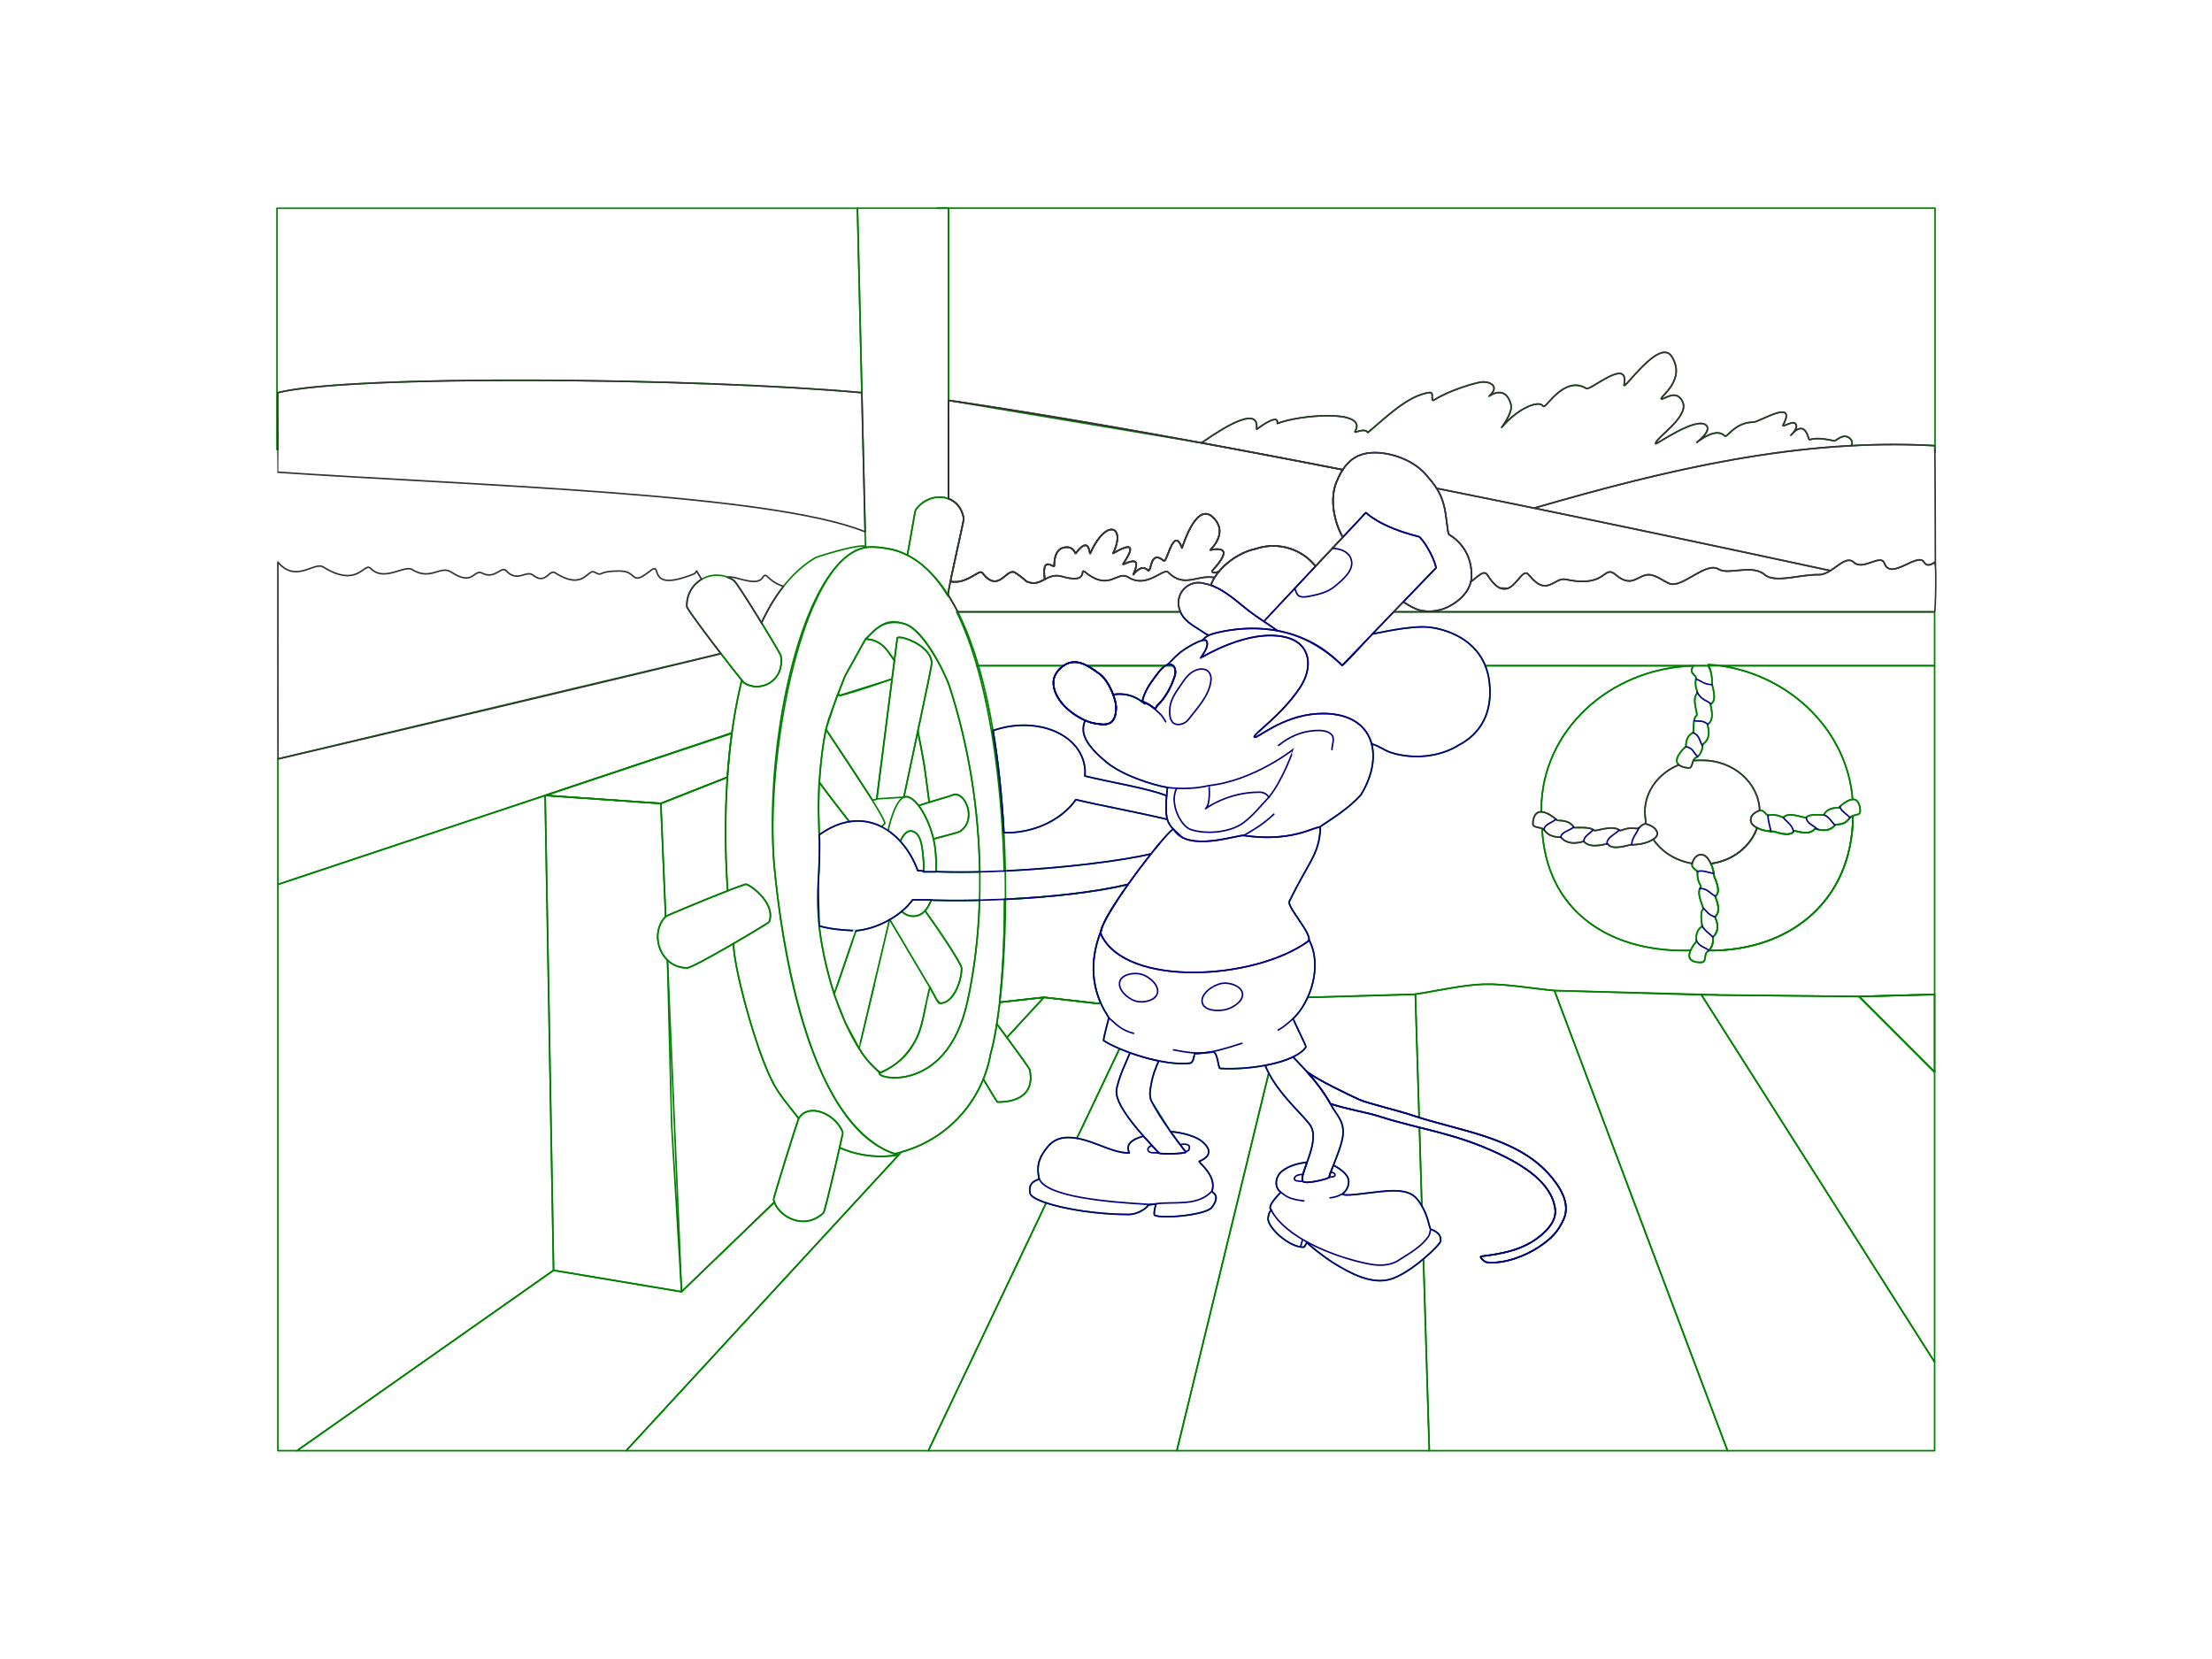 <?xml version="1.0" encoding="UTF-8"?>
<!-- Created by Vectric (http://www.vectric.com/) -->
<svg width="400mm" height="300mm" viewBox="0 0 400 300" id="svg2" version="1.1" xmlns="http://www.w3.org/2000/svg" xmlns:xlink="http://www.w3.org/1999/xlink" xmlns:inkscape="http://www.inkscape.org/namespaces/inkscape">
    <g inkscape:groupmode="layer" id="ac8630a4-c0e1-47cb-bab2-fde11cab613b" inkscape:label="Boat" style="stroke:#008000;">
        <path style="fill:none;stroke-width:0.28;stroke-linecap:round;stroke-linejoin:round;stroke-opacity:1;stroke:#008000;" d="M 336.158,180.199 L 349.838,193.879 L 349.838,179.832 L 336.158,180.199 "/>
        <path style="fill:none;stroke-width:0.28;stroke-linecap:round;stroke-linejoin:round;stroke-opacity:1;stroke:#008000;" d="M 307.673,179.9 L 336.158,180.199 L 349.838,193.879 L 349.838,246.307 L 307.673,179.9 "/>
        <path style="fill:none;stroke-width:0.28;stroke-linecap:round;stroke-linejoin:round;stroke-opacity:1;stroke:#008000;" d="M 281.092,179.126 L 307.673,179.9 L 349.838,246.307 L 349.838,262.331 L 312.39,262.331 L 281.092,179.126 "/>
        <path style="fill:none;stroke-width:0.28;stroke-linecap:round;stroke-linejoin:round;stroke-opacity:1;stroke:#008000;" d="M 100.1,229.717 L 53.706,262.331 L 50.251,262.331 L 50.251,159.933 L 98.581,143.837 L 100.1,229.717 "/>
        <path style="fill:none;stroke-width:0.28;stroke-linecap:round;stroke-linejoin:round;stroke-opacity:1;stroke:#008000;" d="M 132.277,133.097 L 132.202,133.667 L 132.191,133.762 L 132.167,133.941 L 132.105,134.477 L 132.055,134.89 L 132.036,135.064 L 132.002,135.352 L 131.953,135.819 L 131.921,136.116 L 131.897,136.359 L 131.854,136.768 L 131.818,137.155 L 131.799,137.346 L 131.773,137.634 L 131.722,138.187 L 131.697,138.489 L 131.69,138.577 L 131.668,138.845 L 131.606,139.608 L 131.54,140.545 L 119.502,145.291 L 98.581,143.837 L 132.343,132.592 L 132.277,133.097 "/>
        <path style="fill:none;stroke-width:0.28;stroke-linecap:round;stroke-linejoin:round;stroke-opacity:1;stroke:#008000;" d="M 120.368,165.74 C 120.598,165.503 134.57,159.74 134.974,159.903 C 136.426,160.491 140.259,163.653 139.093,166.721 C 139.051,166.889 124.876,175.386 124.175,175.018 C 119.487,175.018 117.269,168.936 120.368,165.74 "/>
        <path style="fill:none;stroke-width:0.28;stroke-linecap:round;stroke-linejoin:round;stroke-opacity:1;stroke:#008000;" d="M 131.506,141.029 L 131.421,142.449 L 131.351,143.867 L 131.296,145.281 L 131.254,146.689 L 131.227,148.09 L 131.212,149.483 L 131.21,150.866 L 131.221,152.237 L 131.243,153.595 L 131.278,154.94 L 131.323,156.268 L 131.38,157.579 L 131.446,158.872 L 131.589,161.088 C 127.321,162.743 120.528,165.575 120.368,165.74 L 119.502,145.291 L 131.54,140.545 L 131.506,141.029 "/>
        <path style="fill:none;stroke-width:0.28;stroke-linecap:round;stroke-linejoin:round;stroke-opacity:1;stroke:#008000;" d="M 144.429,202.255 C 146.335,199.213 151.245,201.594 152.408,204.782 C 152.484,204.86 149.199,219.125 148.894,219.351 C 145.22,222.73 140.494,219.769 139.894,216.93 C 139.759,216.87 144.325,202.31 144.429,202.255 "/>
        <path style="fill:none;stroke-width:0.28;stroke-linecap:round;stroke-linejoin:round;stroke-opacity:1;stroke:#008000;" d="M 151.828,207.528 A 18.424,18.424 0 0,0 162.548,208.813 L 113.228,262.331 L 53.706,262.331 L 100.1,229.717 L 123.244,233.588 L 140.02,217.365 C 140.974,220.055 145.407,222.558 148.894,219.351 C 149.116,219.187 150.911,211.607 151.845,207.447 L 151.828,207.528 "/>
        <path style="fill:none;stroke-width:0.28;stroke-linecap:round;stroke-linejoin:round;stroke-opacity:1;stroke:#008000;" d="M 165.597,92.168 C 168.151,88.684 173.544,89.183 174.272,93.791 C 174.322,94.112 171.448,106.44 171.448,107.547 L 171.43,107.792 L 171.153,107.343 L 170.789,106.781 L 170.417,106.235 L 170.038,105.707 L 169.652,105.196 L 169.258,104.703 L 168.857,104.228 L 168.448,103.771 L 168.032,103.333 L 167.608,102.914 L 167.176,102.515 L 166.737,102.136 L 166.289,101.776 L 165.834,101.438 L 165.371,101.12 L 164.901,100.823 L 164.422,100.548 L 164.077,100.369 C 164.611,97.738 165.417,92.429 165.597,92.168 "/>
        <path style="fill:none;stroke-width:0.28;stroke-linecap:round;stroke-linejoin:round;stroke-opacity:1;stroke:#008000;" d="M 171.531,90.185 C 169.591,89.446 167.101,90.116 165.597,92.168 C 165.417,92.429 164.611,97.738 164.077,100.369 C 162.89,99.763 161.631,99.354 160.296,99.165 C 159.02,98.984 157.775,98.843 156.514,98.977 L 155.053,37.641 L 171.531,37.641 L 171.531,90.185 "/>
        <path style="fill:none;stroke-width:0.28;stroke-linecap:round;stroke-linejoin:round;stroke-opacity:1;stroke:#008000;" d="M 186.215,193.46 C 187.196,198.229 183.416,199.311 180.389,199.286 C 180.291,199.285 178.891,196.924 177.813,195.133 A 22.417,22.417 0 0,0 179.125,190.593 C 179.539,189.128 179.916,187.285 180.243,185.137 C 182.425,188.061 186.147,193.132 186.215,193.46 "/>
        <path style="fill:none;stroke-width:0.28;stroke-linecap:round;stroke-linejoin:round;stroke-opacity:1;stroke:#008000;" d="M 147.449,100.852 C 147.757,100.669 156.512,97.917 156.581,98.994 C 144.835,100.852 138.108,137.789 140.097,157.484 C 141.976,176.095 147.869,205.231 162.548,208.813 A 18.424,18.424 0 0,1 151.828,207.528 C 152.191,205.921 152.429,204.804 152.408,204.782 C 151.245,201.594 146.335,199.213 144.429,202.255 L 144.393,202.343 L 144.421,202.268 C 141.164,197.974 140.252,197.467 138.096,191.978 C 136.086,186.861 132.899,175.838 132.614,170.645 L 132.613,170.642 C 135.981,168.688 139.073,166.799 139.093,166.721 C 140.259,163.653 136.426,160.491 134.974,159.903 C 134.85,159.853 133.463,160.356 131.589,161.088 C 130.767,149.573 131.138,135.129 134.145,123.003 C 134.371,123.278 134.517,123.443 134.56,123.472 C 137.272,125.312 141.907,123.329 141.21,118.608 C 141.176,118.382 139.541,115.613 137.707,112.628 C 140.107,107.477 143.293,103.327 147.449,100.852 "/>
        <path style="fill:none;stroke-width:0.28;stroke-linecap:round;stroke-linejoin:round;stroke-opacity:1;stroke:#008000;" d="M 119.502,145.291 L 120.368,165.74 C 118.199,167.977 118.635,171.629 120.702,173.616 L 121.463,203.602 L 123.244,233.588 L 100.1,229.717 L 98.581,143.837 L 119.502,145.291 "/>
        <path style="fill:none;stroke-width:0.28;stroke-linecap:round;stroke-linejoin:round;stroke-opacity:1;stroke:#008000;" d="M 132.675,104.953 C 133.169,105.07 141.136,118.107 141.21,118.608 C 141.907,123.329 137.272,125.312 134.56,123.472 C 134.141,123.188 124.107,110.166 124.205,109.669 A 5.422,5.422 0 0,1 132.675,104.953 "/>
        <path style="fill:none;stroke-width:0.28;stroke-linecap:round;stroke-linejoin:round;stroke-opacity:1;stroke:#008000;" d="M 335.079,147.528 C 334.954,163.205 323.36,172.003 309.001,171.889 C 310.06,170.885 309.665,169.518 309.75,169.442 C 311.395,167.961 310.068,165.856 310.124,165.806 C 311.516,164.58 310.029,162.132 310.196,162.029 C 311.394,161.288 310.001,158.641 309.988,158.513 C 309.91,157.761 309.741,156.937 309.384,156.176 C 313.343,155.64 316.571,153.082 317.74,149.7 C 318.715,150.208 319.825,150.355 320.806,150.365 C 320.936,150.367 323.736,151.513 324.394,150.251 C 324.486,150.074 327.091,151.333 328.228,149.833 C 328.274,149.772 330.517,150.902 331.893,149.126 C 331.955,149.046 333.043,149.239 333.942,148.53 L 334.536,147.858 L 335.079,147.528 "/>
        <path style="fill:none;stroke-width:0.28;stroke-linecap:round;stroke-linejoin:round;stroke-opacity:1;stroke:#008000;" d="M 309.596,123.798 C 309.592,123.927 310.623,126.735 309.337,127.31 C 309.158,127.39 310.308,130.013 308.766,131.045 C 308.704,131.087 309.741,133.349 307.915,134.599 C 307.813,134.668 308.065,136.301 306.544,137.119 C 305.916,137.456 306.149,138.876 305.402,138.865 C 304.565,138.853 303.45,138.525 303.253,137.816 C 303.018,136.971 304.018,135.72 304.856,135.01 C 304.917,134.959 304.689,133.101 306.221,132.468 C 306.308,132.432 306.06,129.859 306.799,129.405 C 307.125,129.205 305.818,126.401 306.92,125.37 C 307.177,125.13 306.334,124.505 306.696,122.646 C 306.791,122.157 305.541,121.808 305.985,120.853 C 306.068,120.675 306.156,120.518 306.252,120.382 L 308.857,120.382 C 309.495,121.456 309.628,122.713 309.596,123.798 "/>
        <path style="fill:none;stroke-width:0.28;stroke-linecap:round;stroke-linejoin:round;stroke-opacity:1;stroke:#008000;" d="M 180.794,181.236 L 188.779,180.351 L 182.08,187.619 L 180.243,185.137 L 180.794,181.236 "/>
        <path style="fill:none;stroke-width:0.28;stroke-linecap:round;stroke-linejoin:round;stroke-opacity:1;stroke:#008000;" d="M 336.158,180.199 L 349.838,179.832 L 349.838,193.879 L 336.158,180.199 "/>
        <path style="fill:none;stroke-width:0.28;stroke-linecap:round;stroke-linejoin:round;stroke-opacity:1;stroke:#008000;" d="M 307.957,164.441 C 308.253,164.2 306.588,161.593 307.544,160.426 C 307.766,160.154 306.848,159.646 306.961,157.755 C 306.99,157.258 305.705,157.078 306.019,156.072 C 306.591,154.236 307.984,154.305 308.61,154.996 C 309.528,156.008 309.867,157.347 309.988,158.513 C 310.001,158.641 311.394,161.288 310.196,162.029 C 310.029,162.132 311.516,164.58 310.124,165.806 C 310.068,165.856 311.395,167.961 309.75,169.442 C 309.659,169.524 310.125,171.108 308.725,172.121 C 308.147,172.538 308.566,173.915 307.824,174.003 C 306.993,174.101 305.845,173.924 305.555,173.247 C 305.21,172.44 306.037,171.069 306.773,170.254 C 306.827,170.195 306.355,168.384 307.79,167.554 C 307.871,167.507 307.284,164.989 307.957,164.441 "/>
        <path style="fill:none;stroke-width:0.28;stroke-linecap:round;stroke-linejoin:round;stroke-opacity:1;stroke:#008000;" d="M 326.67,147.797 C 326.449,148.114 323.669,146.692 322.558,147.752 C 322.299,147.999 321.71,147.131 319.797,147.416 C 319.295,147.491 319.011,146.226 318.013,146.631 C 316.192,147.371 316.372,148.753 317.123,149.314 C 318.224,150.137 319.611,150.352 320.806,150.365 C 320.936,150.367 323.736,151.513 324.394,150.251 C 324.486,150.074 327.091,151.333 328.228,149.833 C 328.274,149.772 330.517,150.902 331.893,149.126 C 331.97,149.027 333.617,149.347 334.536,147.858 C 334.915,147.243 336.347,147.535 336.378,146.787 C 336.413,145.949 336.143,144.82 335.432,144.593 C 334.585,144.323 333.256,145.273 332.486,146.082 C 332.43,146.141 330.553,145.837 329.821,147.344 C 329.78,147.429 327.175,147.075 326.67,147.797 "/>
        <path style="fill:none;stroke-width:0.28;stroke-linecap:round;stroke-linejoin:round;stroke-opacity:1;stroke:#008000;" d="M 199.112,168.985 L 198.965,168.697 C 196.805,174.449 197.903,178.814 199.057,181.4 L 198.198,181.424 L 188.779,180.351 L 180.751,181.241 L 180.841,180.417 L 180.98,178.984 L 181.108,177.5 L 181.223,175.969 L 181.326,174.393 L 181.415,172.774 L 181.492,171.117 L 181.554,169.422 L 181.602,167.694 L 181.636,165.935 L 181.654,164.148 L 181.657,162.629 C 189.595,162.256 197.935,161.38 203.994,159.926 C 201.097,164.005 198.658,168.004 199.112,168.985 "/>
        <path style="fill:none;stroke-width:0.28;stroke-linecap:round;stroke-linejoin:round;stroke-opacity:1;stroke:#008000;" d="M 212.134,120.382 C 212.588,120.769 212.641,121.614 212.433,122.242 C 211.808,124.137 210.87,126.043 209.29,127.578 C 208.956,127.902 209.069,128.264 208.728,128.11 C 208.693,128.094 208.267,127.708 207.802,127.434 C 207.593,127.311 207.375,127.199 207.182,127.103 C 207.181,127.971 205.568,124.971 201.286,125.594 C 200.767,124.202 199.902,122.635 198.815,121.85 C 198.142,121.364 197.388,120.802 196.581,120.382 L 212.134,120.382 "/>
        <path style="fill:none;stroke-width:0.28;stroke-linecap:round;stroke-linejoin:round;stroke-opacity:1;stroke:#008000;" d="M 208.902,122.366 C 207.903,123.682 206.959,125.097 206.576,126.759 C 206.559,126.83 207.211,127.086 207.802,127.434 C 207.593,127.311 207.375,127.199 207.182,127.103 C 207.181,127.971 205.568,124.971 201.286,125.594 C 200.767,124.202 199.902,122.635 198.815,121.85 C 198.142,121.364 197.388,120.802 196.581,120.382 L 210.73,120.382 C 210.023,120.796 209.404,121.705 208.902,122.366 "/>
        <path style="fill:none;stroke-width:0.28;stroke-linecap:round;stroke-linejoin:round;stroke-opacity:1;stroke:#008000;" d="M 140.097,157.484 C 141.405,170.623 145.879,202.561 161.637,208.65 A 22.42,22.42 0 0,0 179.125,190.593 C 184.049,173.165 184.53,103.168 160.296,99.165 C 159.105,98.968 157.689,98.8 156.581,98.994 C 145.124,101.007 137.844,134.865 140.097,157.484 "/>
        <path style="fill:none;stroke-width:0.28;stroke-linecap:round;stroke-linejoin:round;stroke-opacity:1;stroke:#008000;" d="M 192.25,120.427 L 192.085,120.555 L 192.045,120.585 L 192.033,120.595 C 191.947,120.665 191.861,120.74 191.775,120.82 C 191.074,121.473 190.542,122.315 190.499,123.272 C 190.427,124.892 191.327,126.45 192.437,127.631 C 192.549,127.751 192.667,127.869 192.791,127.985 L 192.832,128.026 L 192.897,128.084 L 193.022,128.2 L 193.197,128.351 L 193.262,128.409 L 193.295,128.435 L 193.341,128.475 L 193.674,128.742 L 193.703,128.763 L 193.721,128.778 L 193.784,128.823 L 194.02,128.999 L 194.139,129.081 L 194.202,129.127 L 194.266,129.169 L 194.376,129.245 L 194.647,129.42 L 194.7,129.455 L 194.715,129.464 L 194.739,129.48 L 195.108,129.7 L 195.171,129.735 L 195.209,129.758 L 195.282,129.797 L 195.479,129.906 L 195.649,129.992 L 195.72,130.031 L 195.765,130.052 L 195.85,130.095 L 196.219,130.267 L 196.23,130.271 C 195.972,130.908 195.832,131.565 195.906,132.234 C 196.166,134.589 199.005,136.921 200.045,137.792 C 202.933,140.213 208.372,141.941 211.09,142.401 C 211.128,142.401 211.04,143.027 210.963,143.903 L 210.958,143.901 C 207.766,142.574 200.495,141.408 196.184,140.324 C 196.24,139.729 196.222,139.129 196.127,138.53 C 195.305,133.322 189.021,130.148 182.09,131.439 C 181.213,131.603 180.368,131.83 179.562,132.114 L 179.609,132.385 L 179.902,134.226 L 180.172,136.084 L 180.419,137.958 L 180.645,139.845 L 180.849,141.741 L 181.033,143.644 L 181.196,145.552 L 181.339,147.461 L 181.463,149.369 L 181.529,150.578 C 182.671,150.614 183.859,150.524 185.066,150.299 C 189.199,149.529 192.628,147.344 194.548,144.601 C 199.248,145.712 205.178,146.777 211.09,148.169 C 211.288,148.856 211.705,149.504 212.234,149.986 L 212.234,149.986 C 212.076,149.717 210.322,151.659 208.145,154.404 C 203.007,155.652 192.147,157.007 181.588,157.504 L 181.57,156.77 L 181.507,154.882 L 181.427,152.983 L 181.329,151.074 L 181.212,149.16 L 181.077,147.242 L 180.922,145.323 L 180.749,143.406 L 180.555,141.494 L 180.34,139.59 L 180.105,137.696 L 179.849,135.815 L 179.572,133.95 L 179.272,132.103 L 178.95,130.278 L 178.605,128.477 L 178.237,126.703 L 177.845,124.959 L 177.429,123.247 L 176.989,121.57 L 176.652,120.382 L 192.317,120.382 L 192.25,120.427 "/>
        <path style="fill:none;stroke-width:0.28;stroke-linecap:round;stroke-linejoin:round;stroke-opacity:1;stroke:#008000;" d="M 349.838,120.382 L 268.581,120.382 C 266.351,114.834 260.28,113.558 258.164,113.399 C 254.698,113.137 249.036,114.539 248.202,114.639 L 252.017,110.646 L 349.838,110.646 L 349.838,120.382 "/>
        <path style="fill:none;stroke-width:0.28;stroke-linecap:round;stroke-linejoin:round;stroke-opacity:1;stroke:#008000;" d="M 202.447,189.633 L 204.339,190.374 C 203.533,192.316 202.522,194.399 202.062,196.323 C 201.86,197.167 201.465,198.143 203.322,201.026 C 204.302,202.547 205.548,204.058 206.787,205.454 L 206.784,205.455 C 202.678,206.535 204.367,208.496 204.19,208.496 C 201.147,208.496 198.068,206.399 194.74,205.838 L 202.447,189.633 "/>
        <path style="fill:none;stroke-width:0.28;stroke-linecap:round;stroke-linejoin:round;stroke-opacity:1;stroke:#008000;" d="M 198.198,181.424 L 199.057,181.4 C 199.762,182.98 200.488,183.896 200.505,184.058 C 200.52,184.202 199.41,188.041 199.584,188.178 C 200.297,188.637 201.287,189.141 202.447,189.633 L 194.74,205.838 C 194.224,205.748 193.702,205.697 193.173,205.697 C 191.338,205.697 190.192,206.403 189.281,207.591 C 188.295,208.877 187.273,210.364 187.904,213.118 C 188.013,213.45 185.821,213.355 186.267,215.772 C 186.371,216.335 187.461,216.952 189.183,217.523 L 167.873,262.331 L 113.228,262.331 L 163.01,208.312 L 163.692,208.118 L 164.717,207.772 L 165.736,207.373 L 166.744,206.919 L 167.737,206.412 L 168.71,205.852 L 169.661,205.239 L 170.584,204.576 L 171.475,203.864 L 172.332,203.106 L 173.15,202.303 L 173.925,201.46 L 174.656,200.58 L 175.339,199.666 L 175.972,198.722 L 176.554,197.753 L 177.083,196.761 L 177.558,195.753 L 177.813,195.134 C 178.891,196.925 180.291,199.285 180.389,199.286 C 183.416,199.311 187.196,198.229 186.215,193.46 C 186.164,193.214 184.054,190.295 182.08,187.619 L 188.779,180.351 L 198.198,181.424 "/>
        <path style="fill:none;stroke-width:0.28;stroke-linecap:round;stroke-linejoin:round;stroke-opacity:1;stroke:#008000;" d="M 268.364,177.981 C 272.197,177.876 277.274,178.783 281.092,179.126 L 312.39,262.331 L 258.464,262.331 L 257.405,227.659 C 259.184,226.166 260.51,224.735 260.514,224.416 C 260.522,223.851 260.567,222.939 258.705,222.277 C 258.467,221.996 258.27,220.136 257.275,218.363 L 257.112,218.082 L 256.678,203.878 C 261.203,205.011 265.682,206.11 270.893,208.572 C 275.29,210.649 280.585,213.789 281.22,218.611 C 281.48,220.589 280.051,222.243 278.512,223.513 C 275.626,225.893 271.962,226.71 267.891,227.176 C 267.396,227.232 268.415,228.222 268.911,228.273 C 272.027,228.594 275.837,227.123 278.316,225.465 C 280.511,223.997 281.734,222.774 282.773,220.451 C 284.046,217.605 282.074,214.491 279.974,212.187 C 274.18,205.831 264.715,204.623 256.623,202.08 L 255.941,179.784 C 259.721,179.215 264.609,178.084 268.364,177.981 "/>
        <path style="fill:none;stroke-width:0.28;stroke-linecap:round;stroke-linejoin:round;stroke-opacity:1;stroke:#008000;" d="M 309.001,171.889 C 323.36,172.003 334.954,163.205 335.079,147.528 L 334.536,147.858 L 333.942,148.53 C 333.043,149.239 331.955,149.046 331.893,149.126 C 330.517,150.902 328.274,149.772 328.228,149.833 C 327.091,151.333 324.486,150.074 324.394,150.251 C 323.736,151.513 320.936,150.367 320.806,150.365 C 319.825,150.355 318.715,150.208 317.74,149.7 C 316.571,153.082 313.343,155.64 309.384,156.176 C 309.741,156.937 309.91,157.761 309.988,158.513 C 310.001,158.641 311.394,161.288 310.196,162.029 C 310.029,162.132 311.516,164.58 310.124,165.806 C 310.068,165.856 311.395,167.961 309.75,169.442 C 309.665,169.518 310.06,170.885 309.001,171.889 "/>
        <path style="fill:none;stroke-width:0.28;stroke-linecap:round;stroke-linejoin:round;stroke-opacity:1;stroke:#008000;" d="M 335.007,144.554 C 334.186,144.615 333.136,145.399 332.486,146.082 C 332.43,146.141 330.553,145.837 329.821,147.344 C 329.78,147.429 327.175,147.075 326.67,147.797 C 326.449,148.114 323.669,146.692 322.558,147.752 C 322.299,147.999 321.71,147.131 319.797,147.416 C 319.329,147.486 319.051,146.393 318.209,146.572 C 318.028,141.528 313.45,137.49 307.829,137.49 C 307.524,137.49 306.508,137.502 306.209,137.528 L 306.565,137.002 L 306.922,136.868 C 308.021,136.01 307.822,134.662 307.915,134.599 C 309.741,133.349 308.704,131.087 308.766,131.045 C 310.308,130.013 309.158,127.39 309.337,127.31 C 310.623,126.735 309.592,123.927 309.596,123.798 C 309.628,122.739 309.501,121.196 308.902,120.14 C 322.887,121.127 334.033,131.717 335.007,144.554 "/>
        <path style="fill:none;stroke-width:0.28;stroke-linecap:round;stroke-linejoin:round;stroke-opacity:1;stroke:#008000;" d="M 256.623,202.08 L 255.573,201.745 C 252.38,200.676 247.34,199.54 245.806,198.84 C 243.663,197.863 238.407,195.351 236.331,193.805 L 236.932,194.48 L 236.023,193.459 L 235.182,192.559 L 234.44,191.78 L 233.825,191.126 C 234.894,190.612 235.717,190.007 236.163,189.316 C 236.228,189.215 233.783,184.25 233.84,184.197 C 234.86,183.224 235.779,181.884 236.471,180.357 L 255.941,179.786 L 256.623,202.08 "/>
        <path style="fill:none;stroke-width:0.28;stroke-linecap:round;stroke-linejoin:round;stroke-opacity:1;stroke:#008000;" d="M 240.66,199.74 C 240.632,199.688 240.603,199.636 240.572,199.586 C 243.518,200.587 247.056,201.113 249.477,201.893 C 251.963,202.695 254.326,203.291 256.678,203.878 L 257.112,218.082 C 256.182,216.46 255.283,215.382 252.203,215.327 C 249.313,215.275 243.641,216.448 242.876,215.98 C 242.562,215.787 243.885,215.417 243.885,213.627 C 243.885,212.419 242.284,211.293 241.12,210.715 L 240.739,211.697 C 241.462,209.786 242.812,206.74 242.87,204.956 C 242.947,202.588 241.804,201.814 240.66,199.74 "/>
        <path style="fill:none;stroke-width:0.28;stroke-linecap:round;stroke-linejoin:round;stroke-opacity:1;stroke:#008000;" d="M 236.824,203.313 C 238.456,205.455 236.571,209.385 235.792,211.795 C 235.95,211.305 236.154,210.752 236.365,210.163 C 234.726,210.379 233.099,210.772 231.805,211.802 C 230.735,212.654 230.29,214.539 231.57,215.568 C 231.687,215.662 228.94,218.057 229.878,218.811 C 230.022,218.926 229.506,218.756 229.31,220.258 C 229.103,221.838 232.993,225.555 235.739,225.535 C 235.988,225.534 236.295,224.499 236.385,224.698 C 236.54,225.039 239.416,227.298 241.001,228.291 C 244.248,230.325 247.961,232.272 251.346,231.351 C 253.203,230.846 255.551,229.219 257.405,227.659 L 258.464,262.331 L 212.811,262.331 L 229.43,194.049 C 231.6,198.173 235.251,201.248 236.824,203.313 "/>
        <path style="fill:none;stroke-width:0.28;stroke-linecap:round;stroke-linejoin:round;stroke-opacity:1;stroke:#008000;" d="M 216.038,190.556 C 216.17,190.598 219.508,190.172 219.508,190.269 C 220.235,190.65 220.298,193.183 220.624,193.204 C 223.064,193.356 226.05,193.166 228.773,192.656 L 228.966,193.103 L 229.173,193.545 L 229.392,193.979 L 229.43,194.049 L 212.811,262.331 L 167.873,262.331 L 189.183,217.523 C 192.598,218.658 198.499,219.614 204.117,219.614 C 205.489,219.614 207.128,218.729 207.684,217.907 C 208.046,217.811 208.779,217.761 209.043,217.79 C 208.972,217.808 208.529,219.617 208.808,219.759 C 210.191,220.463 218.126,219.692 219.133,218.345 C 220.898,215.986 219.058,215.677 219.156,215.399 C 220.146,212.603 216.595,210.121 216.867,210.007 C 219.892,208.747 218.157,207.042 217.28,206.343 C 216.145,205.437 213.719,204.794 211.854,204.653 L 211.68,204.644 L 208.225,199.135 C 207.731,198.128 208.019,196.868 208.225,195.765 C 208.459,194.513 208.931,193.183 209.536,191.844 C 211.591,192.262 213.602,192.452 215.238,192.249 C 215.857,192.172 215.978,190.536 216.038,190.556 "/>
        <path style="fill:none;stroke-width:0.28;stroke-linecap:round;stroke-linejoin:round;stroke-opacity:1;stroke:#008000;" d="M 199.112,168.985 L 198.965,168.697 C 196.805,174.449 197.903,178.814 199.057,181.4 L 198.198,181.424 L 188.779,180.351 L 180.751,181.241 L 180.841,180.417 L 180.98,178.984 L 181.108,177.5 L 181.223,175.969 L 181.326,174.393 L 181.415,172.774 L 181.492,171.117 L 181.554,169.422 L 181.602,167.694 L 181.636,165.935 L 181.654,164.148 L 181.657,162.629 C 189.595,162.256 197.935,161.38 203.994,159.926 C 201.097,164.005 198.658,168.004 199.112,168.985 "/>
        <path style="fill:none;stroke-width:0.28;stroke-linecap:round;stroke-linejoin:round;stroke-opacity:1;stroke:#008000;" d="M 213.462,110.646 C 214.246,112.497 216.04,113.242 217.787,114.455 C 218.037,114.628 218.316,114.766 218.617,114.881 C 218.096,115.122 217.756,115.413 217.408,115.802 C 216.512,116.031 215.049,116.861 214.286,117.367 C 212.883,118.298 212.282,119.021 211.124,120.21 C 211.358,120.139 211.601,120.135 211.852,120.219 C 211.96,120.255 212.054,120.311 212.134,120.382 L 196.581,120.382 L 196.411,120.292 L 195.972,120.093 L 195.524,119.93 L 195.298,119.864 L 195.069,119.811 L 194.84,119.77 L 194.608,119.743 L 194.376,119.731 L 194.143,119.734 L 193.908,119.753 L 193.673,119.79 L 193.437,119.846 L 193.2,119.92 L 192.963,120.014 L 192.725,120.13 L 192.488,120.267 L 192.317,120.382 L 176.652,120.382 L 176.524,119.931 L 176.034,118.333 L 175.518,116.778 L 174.976,115.269 L 174.407,113.81 L 174.113,113.099 L 173.812,112.402 L 173.504,111.718 L 173.189,111.049 L 172.991,110.646 L 213.462,110.646 "/>
        <path style="fill:none;stroke-width:0.28;stroke-linecap:round;stroke-linejoin:round;stroke-opacity:1;stroke:#008000;" d="M 130.359,118.178 C 131.964,120.273 133.443,122.158 134.145,123.005 L 133.831,124.322 L 133.536,125.658 L 133.261,127.01 L 133.005,128.375 L 132.768,129.752 L 132.55,131.139 L 132.35,132.536 L 132.343,132.592 L 50.251,159.933 L 50.251,137.225 L 130.359,118.178 "/>
        <path style="fill:none;stroke-width:0.28;stroke-linecap:round;stroke-linejoin:round;stroke-opacity:1;stroke:#008000;" d="M 306.244,120.395 C 306.151,120.528 306.065,120.681 305.985,120.853 C 305.541,121.808 306.791,122.157 306.696,122.646 C 306.464,123.837 306.727,124.521 306.877,124.923 L 306.877,125.416 C 305.854,126.478 307.12,129.208 306.799,129.405 C 306.06,129.859 306.308,132.432 306.221,132.468 C 304.689,133.101 304.917,134.959 304.856,135.01 C 304.018,135.72 303.018,136.971 303.253,137.816 C 303.306,138.007 303.426,138.171 303.591,138.307 C 299.967,139.772 297.441,143.063 297.441,146.886 C 297.441,147.19 297.567,148.203 297.638,148.985 L 297.633,148.985 L 297.463,148.991 L 297.308,149.023 L 297.164,149.077 L 297.032,149.149 L 296.91,149.232 L 296.795,149.325 L 296.584,149.517 L 296.387,149.689 L 296.29,149.756 L 296.192,149.806 L 296.115,149.827 L 295.774,149.808 L 295.599,149.788 L 295.428,149.779 L 295.415,149.778 L 295.403,149.777 L 295.244,149.768 L 295.106,149.768 L 295.087,149.768 L 295.064,149.768 L 294.92,149.769 L 294.809,149.775 L 294.787,149.776 L 294.757,149.779 L 294.626,149.786 L 294.537,149.797 L 294.515,149.799 L 294.479,149.804 L 294.36,149.818 L 294.29,149.831 L 294.269,149.834 L 294.229,149.842 L 294.122,149.861 L 294.087,149.87 L 294.047,149.878 L 293.877,149.924 L 293.718,149.964 L 293.684,149.976 L 293.671,149.979 L 293.509,150.035 L 293.403,150.071 L 293.27,150.116 L 293.156,150.155 L 293.102,150.168 L 293.063,150.177 L 293.014,150.182 L 292.982,150.184 L 292.936,150.177 L 292.913,150.172 L 292.855,150.139 C 291.608,149.068 288.44,150.458 288.192,150.139 C 287.629,149.413 284.672,149.738 284.626,149.653 C 283.815,148.139 281.684,148.423 281.621,148.364 C 281.52,148.268 281.411,148.171 281.294,148.074 L 281.27,148.053 L 281.178,147.982 L 280.99,147.832 L 280.927,147.787 L 280.873,147.745 L 280.776,147.68 L 280.631,147.576 L 280.53,147.514 L 280.445,147.456 L 280.361,147.408 L 280.254,147.341 L 280.114,147.267 L 279.998,147.2 L 279.892,147.149 L 279.867,147.136 L 279.849,147.129 L 279.772,147.091 L 279.546,146.996 L 279.49,146.976 L 279.481,146.972 L 279.441,146.959 L 279.323,146.917 L 279.103,146.857 L 278.89,146.818 L 278.74,146.806 L 278.721,146.386 C 278.721,132.29 290.965,120.814 306.244,120.395 "/>
        <path style="fill:none;stroke-width:0.28;stroke-linecap:round;stroke-linejoin:round;stroke-opacity:1;stroke:#008000;" d="M 278.856,149.82 C 279.034,149.888 279.183,149.98 279.276,150.115 C 280.299,151.612 282.17,151.311 282.255,151.41 C 283.794,153.199 286.35,152.094 286.402,152.155 C 287.673,153.666 290.64,152.437 290.742,152.614 C 291.474,153.882 294.661,152.767 294.809,152.767 C 296.15,152.767 297.709,152.571 298.96,151.779 L 299.216,152.14 L 299.505,152.508 L 299.814,152.863 L 300.14,153.204 L 300.484,153.53 L 300.845,153.841 L 301.222,154.137 L 301.614,154.415 L 302.021,154.677 L 302.443,154.922 L 302.878,155.148 L 303.326,155.356 L 303.786,155.544 L 304.258,155.712 L 304.74,155.86 L 305.233,155.986 L 305.736,156.091 L 306.005,156.135 C 305.758,157.085 306.99,157.268 306.961,157.755 C 306.848,159.646 307.766,160.154 307.544,160.426 C 306.588,161.593 308.253,164.2 307.957,164.441 C 307.284,164.989 307.871,167.507 307.79,167.554 C 306.355,168.384 306.827,170.195 306.773,170.254 C 306.385,170.683 305.973,171.266 305.721,171.84 L 304.801,171.889 C 290.839,172.001 279.585,164.636 278.856,149.82 "/>
        <path style="fill:none;stroke-width:0.28;stroke-linecap:round;stroke-linejoin:round;stroke-opacity:1;stroke:#008000;" d="M 349.838,179.832 L 336.158,180.199 L 310.801,179.932 L 310.798,179.906 L 281.092,179.126 C 277.274,178.783 272.197,177.876 268.364,177.981 C 264.507,178.087 259.455,179.277 255.637,179.832 L 236.92,180.351 L 236.468,180.363 L 236.607,180.051 L 236.72,179.775 L 236.73,179.752 L 236.736,179.737 L 236.793,179.596 L 236.966,179.131 L 237.123,178.659 L 237.165,178.519 L 237.177,178.482 L 237.193,178.426 L 237.266,178.179 L 237.342,177.889 L 237.359,177.827 L 237.366,177.796 L 237.392,177.694 L 237.502,177.204 L 237.509,177.167 L 237.51,177.163 L 237.513,177.147 L 237.595,176.71 L 237.618,176.56 L 237.63,176.492 L 237.64,176.41 L 237.67,176.213 L 237.705,175.903 L 237.716,175.816 L 237.719,175.782 L 237.726,175.714 L 237.763,175.214 L 237.765,175.165 L 237.767,175.138 L 237.769,175.056 L 237.781,174.714 L 237.779,174.55 L 237.781,174.461 L 237.778,174.375 L 237.777,174.215 L 237.76,173.874 L 237.757,173.786 L 237.754,173.76 L 237.752,173.718 L 237.705,173.224 L 237.696,173.16 L 237.692,173.116 L 237.676,173.014 L 237.636,172.734 L 237.601,172.553 L 237.585,172.454 L 237.555,172.313 L 237.543,172.249 L 237.532,172.205 L 237.516,172.127 L 237.435,171.802 L 237.429,171.783 L 237.426,171.77 L 237.413,171.726 L 237.343,171.481 L 237.303,171.357 L 237.285,171.297 L 237.268,171.25 L 237.239,171.163 L 237.124,170.849 L 237.12,170.839 L 237.118,170.833 L 237.107,170.807 L 236.997,170.538 L 236.948,170.432 L 236.925,170.377 L 236.901,170.328 C 236.84,170.194 236.774,170.062 236.705,169.932 C 236.957,168.536 232.713,163.925 233.155,163.011 C 236.575,155.945 238.482,154.602 238.75,149.986 C 238.764,149.755 238.694,149.645 238.534,149.626 C 241.172,147.845 243.926,146.147 246.079,143.757 C 248.057,140.545 248.745,137.211 248.038,134.53 L 248.038,134.53 C 249.353,134.845 250.271,135.679 251.559,136.093 C 255.588,137.39 260.485,136.864 263.839,134.709 C 267.538,132.794 270.035,129.04 269.316,123.265 C 269.183,122.194 268.93,121.237 268.581,120.382 L 306.244,120.395 C 290.965,120.814 278.721,132.29 278.721,146.386 L 278.74,146.806 C 278.585,146.795 278.437,146.808 278.299,146.845 C 277.491,147.063 277.171,148.189 277.2,149.025 C 277.221,149.61 278.221,149.569 278.856,149.821 L 278.856,149.82 L 278.859,149.822 L 278.856,149.821 C 279.585,164.636 290.84,172.001 304.801,171.889 L 305.702,171.883 C 305.486,172.384 305.396,172.875 305.555,173.247 C 305.845,173.924 306.993,174.101 307.824,174.003 C 308.566,173.915 308.147,172.538 308.725,172.121 C 308.839,172.038 308.941,171.952 309.029,171.86 L 309.826,171.885 L 309.826,171.885 C 323.802,171.662 334.956,162.904 335.079,147.528 L 335.08,147.506 C 335.634,147.325 336.356,147.316 336.378,146.787 C 336.413,145.949 336.143,144.82 335.432,144.593 C 335.301,144.551 335.158,144.539 335.007,144.554 C 334.085,132.405 324.053,122.269 311.125,120.382 L 349.838,120.382 L 349.838,179.832 "/>
        <path style="fill:none;stroke-width:0.28;stroke-linecap:round;stroke-linejoin:round;stroke-opacity:1;stroke:#008000;" d="M 120.702,173.616 C 121.585,174.471 122.768,175.018 124.175,175.018 C 124.549,175.214 128.761,172.886 132.614,170.645 C 132.899,175.838 136.086,186.861 138.096,191.978 C 140.252,197.467 141.164,197.974 144.421,202.268 L 144.393,202.343 C 143.936,203.55 139.765,216.873 139.894,216.93 C 139.929,217.098 139.979,217.266 140.043,217.433 L 123.244,233.588 L 120.702,173.616 "/>
        <path style="fill:none;stroke-width:0.28;stroke-linecap:round;stroke-linejoin:round;stroke-opacity:1;stroke:#008000;" d="M 132.354,132.508 L 132.054,134.89 L 131.798,137.346 L 131.591,139.81 L 131.544,140.541 L 131.54,140.545 L 119.502,145.291 L 98.581,143.837 L 132.354,132.508 L 132.354,132.508 "/>
        <path style="fill:none;stroke-width:0.28;stroke-linecap:round;stroke-linejoin:round;stroke-opacity:1;stroke:#008000;" d="M 155.848,71.005 C 125.99,68.309 63.052,67.734 50.235,71.005 C 50.164,71.025 50.205,77.05 50.235,81.295 L 50.087,81.295 L 50.087,37.653 L 155.054,37.653 L 155.848,71.005 "/>
        <path style="fill:none;stroke-width:0.28;stroke-linecap:round;stroke-linejoin:round;stroke-opacity:1;stroke:#008000;" d="M 349.916,81.853 L 349.886,81.853 C 349.876,81.052 349.859,80.588 349.838,80.587 C 344.768,80.307 339.731,80.326 334.716,80.599 L 334.734,80.587 C 335.09,80.347 335.006,79.26 333.918,78.94 C 333.004,78.671 331.887,79.773 331.711,79.733 C 326.921,78.628 327.314,80.175 327.003,79.089 C 326.056,75.786 323.957,78.619 323.901,78.66 C 323.403,79.033 325.539,77.391 324.619,76.55 C 324.067,76.045 322.11,77.477 322.458,76.815 C 325.014,71.964 318.101,76.337 317.1,76.337 C 313.736,76.337 312.273,79.24 311.906,78.849 C 310.503,77.356 307.901,79.189 306.842,79.992 C 306.694,80.104 309.835,77.803 308.423,76.812 C 306.477,75.445 299.462,80.455 299.396,80.245 C 299.114,79.355 305.516,75.444 304.296,72.711 C 303.134,70.108 300.731,72.445 300.415,72.129 C 300.077,71.791 304.995,68.704 302.306,64.473 C 300.067,60.95 293.431,70.965 293.691,69.577 C 294.652,64.444 287.589,70.68 286.871,70.247 C 282.739,67.751 279.471,74.169 279.046,73.447 C 278.382,72.319 274.649,73.642 271.551,77.283 C 272.082,76.599 273.556,74.379 273.226,73.149 C 272.089,68.904 268.447,72.362 269.377,71.531 C 271.265,69.843 269.374,68.935 267.96,69.084 C 266.731,69.214 262.219,70.53 259.38,72.302 C 258.534,72.831 259.495,70.855 258.505,70.982 C 254.617,71.483 250.65,75.468 247.362,78.213 C 246.613,77.184 244.693,78.623 245.073,77.948 C 247.361,73.874 234.604,75.082 231.014,76.575 C 230.836,76.666 231.773,74.35 227.282,77.598 C 226.931,77.845 229.215,71.714 217.268,80.087 L 171.531,72.404 L 171.531,37.641 L 169.456,37.641 L 169.456,37.637 L 349.916,37.637 L 349.916,81.853 "/>
        <path style="fill:none;stroke-width:0.28;stroke-linecap:round;stroke-linejoin:round;stroke-opacity:1;stroke:#008000;" d="M 158.574,144.46 L 163.443,144.158 C 164.954,136.899 168.479,120.702 168.479,119.961 C 168.479,116.681 162.566,114.717 162.252,115.386 L 158.574,144.46 "/>
        <path style="fill:none;stroke-width:0.28;stroke-linecap:round;stroke-linejoin:round;stroke-opacity:1;stroke:#008000;" d="M 156.764,115.557 C 160.111,115.992 160.57,118.16 161.742,119.413 L 161.307,122.786 C 156.864,124.354 151.894,125.937 151.789,125.765 L 151.589,125.384 L 152.79,122.277 L 154.678,118.878 L 156.547,115.514 L 156.764,115.557 "/>
        <path style="fill:none;stroke-width:0.28;stroke-linecap:round;stroke-linejoin:round;stroke-opacity:1;stroke:#008000;" d="M 151.429,125.653 L 151.789,125.765 L 161.307,122.786 L 158.514,144.538 L 157.789,144.711 L 149.356,131.895 L 151.429,125.653 "/>
        <path style="fill:none;stroke-width:0.28;stroke-linecap:round;stroke-linejoin:round;stroke-opacity:1;stroke:#008000;" d="M 152.79,122.277 L 154.678,118.878 L 156.566,115.48 C 158.686,113.579 160.039,111.579 163.658,112.838 C 166.985,113.995 170.879,121.612 171.724,124.213 C 177.711,142.639 178.776,163.713 174.93,181.178 C 171.102,198.564 157.227,194.82 159.24,193.936 C 153.296,190.269 146.729,171.887 148.014,158.927 C 148.468,154.349 147.879,148.172 148.052,143.614 C 148.218,139.199 148.866,132.702 150.033,129.547 C 151.567,125.402 150.432,128.369 152.79,122.277 "/>
        <path style="fill:none;stroke-width:0.28;stroke-linecap:round;stroke-linejoin:round;stroke-opacity:1;stroke:#008000;" d="M 172.397,143.718 C 174.583,143.074 176.769,148.42 173.515,150.388 C 173.247,150.565 169.998,151.361 168.803,151.711 L 168.801,151.7 L 168.687,151.241 L 168.561,150.787 L 168.424,150.337 L 168.277,149.893 L 168.119,149.456 L 167.953,149.028 L 167.778,148.609 L 167.596,148.201 L 167.407,147.805 L 167.212,147.422 L 167.011,147.054 L 166.805,146.701 L 166.595,146.365 L 166.382,146.047 L 166.166,145.748 L 166.125,145.695 L 166.341,145.614 C 167.209,145.262 171.718,144.03 172.397,143.718 "/>
        <path style="fill:none;stroke-width:0.28;stroke-linecap:round;stroke-linejoin:round;stroke-opacity:1;stroke:#008000;" d="M 148.117,141.409 C 150.032,144.133 152.311,146.882 153.609,148.58 C 151.878,148.854 150.039,149.611 148.131,150.972 L 148.023,146.327 L 148.117,141.409 "/>
        <path style="fill:none;stroke-width:0.28;stroke-linecap:round;stroke-linejoin:round;stroke-opacity:1;stroke:#008000;" d="M 163.443,144.158 C 165.385,143.326 168.573,148.643 169.123,153.544 C 169.251,154.684 169.321,156.144 169.257,157.653 L 166.987,157.653 C 167.154,156.695 166.971,155.465 166.891,154.526 C 166.743,152.786 166.427,150.655 164.938,150.296 C 164.042,150.079 163.303,150.978 162.806,152.137 L 162.526,151.834 L 162.048,151.363 L 161.549,150.921 L 161.029,150.508 L 160.592,150.199 C 161.217,147.374 162.235,144.676 163.443,144.158 "/>
        <path style="fill:none;stroke-width:0.28;stroke-linecap:round;stroke-linejoin:round;stroke-opacity:1;stroke:#008000;" d="M 156.615,115.567 C 157.602,114.479 159.604,111.651 163.658,112.838 C 167.039,113.828 170.879,121.612 171.724,124.213 C 175.19,134.88 177.006,146.433 177.17,157.66 L 177.036,157.664 L 175.551,157.69 L 174.087,157.702 L 172.647,157.698 L 171.235,157.679 L 169.856,157.643 L 169.26,157.619 C 169.32,156.122 169.251,154.675 169.123,153.544 C 169.055,152.936 168.946,152.321 168.804,151.712 C 169.998,151.361 173.247,150.565 173.515,150.388 C 176.769,148.42 174.583,143.074 172.397,143.718 C 171.934,143.931 169.69,144.571 168.034,145.071 C 167.546,141.031 166.882,136.491 165.976,132.205 C 167.278,126.092 168.479,120.393 168.479,119.961 C 168.479,116.681 162.566,114.717 162.252,115.386 L 161.73,119.477 C 161.228,118.605 160.687,117.855 160.111,117.251 L 160.066,117.195 L 159.916,117.027 L 159.761,116.872 L 159.601,116.729 L 159.436,116.598 L 159.264,116.477 L 159.145,116.402 C 158.407,115.875 157.614,115.579 157.026,115.644 C 156.892,115.612 156.842,115.586 156.615,115.567 "/>
        <path style="fill:none;stroke-width:0.28;stroke-linecap:round;stroke-linejoin:round;stroke-opacity:1;stroke:#008000;" d="M 164.938,150.296 C 166.427,150.655 166.743,152.786 166.891,154.526 C 166.966,155.417 167.136,156.571 167.01,157.505 L 165.953,157.43 L 165.922,157.349 L 165.749,156.885 L 165.432,156.146 L 165.217,155.705 L 165.149,155.562 L 165.135,155.538 L 165.079,155.422 L 164.925,155.142 L 164.829,154.962 L 164.777,154.872 L 164.691,154.716 L 164.575,154.529 L 164.486,154.376 L 164.379,154.21 L 164.268,154.031 L 164.192,153.92 L 164.118,153.806 L 163.92,153.526 L 163.813,153.371 L 163.778,153.326 L 163.728,153.255 L 163.314,152.723 L 162.879,152.213 L 162.806,152.137 C 163.304,150.977 164.042,150.08 164.938,150.296 "/>
        <path style="fill:none;stroke-width:0.28;stroke-linecap:round;stroke-linejoin:round;stroke-opacity:1;stroke:#008000;" d="M 169.242,162.797 L 171.54,162.835 L 173.958,162.838 L 176.473,162.804 L 177.136,162.786 C 176.945,169.163 176.21,175.37 174.93,181.178 C 171.102,198.564 157.227,194.82 159.24,193.936 C 167.161,190.456 166.676,183.63 168.151,178.514 C 169.089,180.263 169.695,181.388 169.763,181.397 C 172.247,181.746 173.889,177.603 173.889,175.095 C 173.889,174.315 170.014,168.501 167.282,164.693 C 167.741,164.194 168.105,163.532 168.388,162.769 L 169.242,162.797 "/>
        <path style="fill:none;stroke-width:0.28;stroke-linecap:round;stroke-linejoin:round;stroke-opacity:1;stroke:#008000;" d="M 165.977,132.207 C 166.285,134.136 166.908,136.622 167.199,138.639 C 167.387,139.944 167.726,143.141 168.034,145.071 L 166.341,145.614 L 166.163,145.744 C 165.224,144.495 164.231,143.82 163.443,144.158 L 165.977,132.207 "/>
        <path style="fill:none;stroke-width:0.28;stroke-linecap:round;stroke-linejoin:round;stroke-opacity:1;stroke:#008000;" d="M 168.405,162.724 C 168.119,163.507 167.75,164.185 167.282,164.693 C 166.757,165.27 166.102,165.628 165.296,165.675 C 164.45,165.725 163.7,165.395 163.052,164.805 L 163.238,164.651 L 163.657,164.273 L 164.052,163.883 L 164.422,163.481 L 164.763,163.069 L 165.019,162.724 L 168.405,162.724 "/>
        <path style="fill:none;stroke-width:0.28;stroke-linecap:round;stroke-linejoin:round;stroke-opacity:1;stroke:#008000;" d="M 148.136,167.429 C 150.661,168.235 154.865,168.296 154.824,168.296 C 154.764,168.296 150.849,179.776 150.839,179.742 C 148.703,173.045 148.092,167.415 148.136,167.429 "/>
        <path style="fill:none;stroke-width:0.28;stroke-linecap:round;stroke-linejoin:round;stroke-opacity:1;stroke:#008000;" d="M 167.391,181.858 C 166.963,183.938 166.533,186.488 165.589,188.082 C 164.237,190.363 162.771,192.371 159.091,194.075 C 157.347,192.113 156.713,191.909 155.376,189.533 C 155.364,189.512 160.916,166.25 160.903,166.253 C 160.898,166.254 168.126,178.493 168.151,178.514 C 168.159,178.521 167.369,181.879 167.391,181.858 "/>
        <path style="fill:none;stroke-width:0.28;stroke-linecap:round;stroke-linejoin:round;stroke-opacity:1;stroke:#008000;" d="M 160.906,166.295 L 161.214,166.109 L 161.361,166.022 L 161.857,165.702 L 162.336,165.366 L 162.797,165.016 L 163.049,164.807 C 163.7,165.395 164.45,165.725 165.296,165.675 C 166.102,165.628 166.757,165.27 167.282,164.693 C 170.014,168.501 173.889,174.315 173.889,175.095 C 173.889,177.522 172.351,181.48 170.001,181.417 L 169.404,180.82 C 169.121,180.322 168.691,179.521 168.151,178.514 L 160.906,166.295 "/>
        <path style="fill:none;stroke-width:0.28;stroke-linecap:round;stroke-linejoin:round;stroke-opacity:1;stroke:#008000;" d="M 160.862,166.323 C 160.862,166.387 155.345,189.615 155.354,189.547 L 152.86,184.941 L 150.813,179.778 C 151.242,178.956 154.394,169.2 154.827,168.295 L 155.368,168.236 L 155.919,168.15 L 156.475,168.038 L 157.033,167.902 L 157.592,167.741 L 158.15,167.558 L 158.704,167.352 L 159.253,167.125 L 159.795,166.877 L 160.329,166.61 L 160.851,166.325 L 160.862,166.319 L 160.862,166.323 "/>
        <path style="fill:none;stroke-width:0.28;stroke-linecap:round;stroke-linejoin:round;stroke-opacity:1;stroke:#008000;" d="M 159.982,148.954 C 159.753,149.146 159.56,149.325 159.399,149.493 L 159.356,149.47 L 158.762,149.196 L 158.15,148.963 L 157.838,148.862 L 157.522,148.771 L 157.202,148.691 L 156.879,148.623 L 156.551,148.566 L 156.219,148.52 L 155.884,148.487 L 155.545,148.465 L 155.203,148.456 L 154.857,148.46 L 154.508,148.477 L 154.156,148.506 L 153.8,148.55 L 153.548,148.59 L 148.164,141.48 L 148.267,139.997 L 148.444,138.054 L 148.55,137.078 L 148.667,136.108 L 148.796,135.152 L 148.937,134.22 L 149.09,133.318 L 149.255,132.455 L 149.37,131.923 C 149.993,132.868 160.578,148.454 159.982,148.954 "/>
    </g>
    <g inkscape:groupmode="layer" id="419d95ea-be28-441e-af21-213bfc57502e" inkscape:label="Willie" style="stroke:#000080;">
        <path style="fill:none;stroke-width:0.28;stroke-linecap:round;stroke-linejoin:round;stroke-opacity:1;stroke:#000080;" d="M 212.234,149.986 C 214.726,154.213 223.808,150.918 224.919,151.082 C 234.998,152.573 238.843,148.395 238.75,149.986 C 238.482,154.602 236.575,155.945 233.155,163.011 C 232.675,164.004 237.721,169.356 236.54,170.217 C 226.87,177.262 203.56,178.602 199.112,168.985 C 198.089,166.773 211.778,149.211 212.234,149.986 "/>
        <path style="fill:none;stroke-width:0.28;stroke-linecap:round;stroke-linejoin:round;stroke-opacity:1;stroke:#000080;" d="M 204.601,190.47 L 205.661,190.827 L 206.753,191.159 L 207.865,191.462 L 208.987,191.73 L 209.537,191.841 C 208.931,193.181 208.459,194.512 208.225,195.765 C 208.019,196.868 207.731,198.128 208.225,199.135 C 209.853,202.454 213.554,207.185 214.428,208.318 C 214.632,208.625 209.807,208.774 209.56,208.502 C 207.674,206.429 205.074,203.745 203.322,201.026 C 201.465,198.143 201.86,197.167 202.062,196.323 C 202.522,194.399 203.533,192.316 204.339,190.374 L 204.601,190.47 "/>
        <path style="fill:none;stroke-width:0.28;stroke-linecap:round;stroke-linejoin:round;stroke-opacity:1;stroke:#000080;" d="M 240.66,199.74 C 241.804,201.814 242.947,202.588 242.87,204.956 C 242.798,207.199 240.683,211.436 240.332,212.903 C 240.267,213.172 235.874,214.272 235.552,213.577 C 234.921,212.21 239.001,206.17 236.824,203.313 C 235.078,201.022 230.774,197.486 228.772,192.654 L 229.758,192.456 L 230.309,192.328 L 230.848,192.19 L 231.373,192.044 L 231.882,191.888 L 232.374,191.723 L 232.847,191.548 L 233.299,191.365 L 233.729,191.173 L 233.825,191.126 C 235.268,192.706 238.388,195.619 240.66,199.74 "/>
        <path style="fill:none;stroke-width:0.28;stroke-linecap:round;stroke-linejoin:round;stroke-opacity:1;stroke:#000080;" d="M 245.806,198.84 C 247.34,199.54 252.38,200.676 255.573,201.745 C 263.884,204.527 273.928,205.554 279.974,212.187 C 282.074,214.491 284.046,217.605 282.773,220.451 C 281.734,222.774 280.511,223.997 278.316,225.465 C 275.837,227.123 272.027,228.594 268.911,228.273 C 268.415,228.222 267.396,227.232 267.891,227.176 C 271.962,226.71 275.626,225.893 278.512,223.513 C 280.051,222.243 281.48,220.589 281.22,218.611 C 280.585,213.789 275.29,210.649 270.893,208.572 C 262.975,204.83 256.747,204.237 249.477,201.893 C 247.056,201.113 243.518,200.587 240.572,199.586 L 240.225,198.981 L 239.773,198.251 L 239.309,197.55 L 238.837,196.877 L 238.359,196.234 L 237.88,195.62 L 237.403,195.035 L 236.932,194.48 L 236.331,193.805 C 238.407,195.351 243.663,197.863 245.806,198.84 "/>
        <path style="fill:none;stroke-width:0.28;stroke-linecap:round;stroke-linejoin:round;stroke-opacity:1;stroke:#000080;" d="M 218.632,142.054 C 226.773,141.171 233.978,135.452 233.95,135.434 C 233.933,135.423 232.071,140.91 229.501,144.104 C 229.353,144.287 229.169,143.251 227.728,143.251 C 221.765,143.251 217.797,146.399 217.977,146.248 C 219.008,145.381 218.609,142.056 218.632,142.054 "/>
        <path style="fill:none;stroke-width:0.28;stroke-linecap:round;stroke-linejoin:round;stroke-opacity:1;stroke:#000080;" d="M 211.852,120.219 C 212.561,120.457 212.678,121.5 212.433,122.242 C 211.808,124.137 210.87,126.043 209.29,127.578 C 208.956,127.902 209.069,128.264 208.728,128.11 C 208.693,128.094 208.267,127.708 207.802,127.434 C 207.211,127.086 206.559,126.83 206.576,126.759 C 206.959,125.097 207.903,123.682 208.902,122.366 C 209.655,121.375 210.672,119.823 211.852,120.219 "/>
        <path style="fill:none;stroke-width:0.28;stroke-linecap:round;stroke-linejoin:round;stroke-opacity:1;stroke:#000080;" d="M 182.09,131.439 C 189.021,130.148 195.305,133.322 196.127,138.53 C 196.222,139.129 196.24,139.729 196.184,140.324 C 200.495,141.408 207.766,142.574 210.958,143.901 L 210.963,143.903 C 210.845,145.179 210.749,146.987 211.09,148.169 C 205.178,146.777 199.248,145.712 194.548,144.601 C 192.628,147.344 189.199,149.529 185.066,150.299 C 183.859,150.524 182.671,150.614 181.529,150.578 L 181.463,149.369 L 181.339,147.461 L 181.196,145.552 L 181.033,143.644 L 180.849,141.741 L 180.645,139.845 L 180.419,137.958 L 180.172,136.084 L 179.902,134.226 L 179.609,132.385 L 179.562,132.114 C 180.368,131.83 181.213,131.603 182.09,131.439 "/>
        <path style="fill:none;stroke-width:0.28;stroke-linecap:round;stroke-linejoin:round;stroke-opacity:1;stroke:#000080;" d="M 217.088,118.996 C 217.078,119.051 225.666,113.572 232.5,115.231 C 237.088,116.345 237.5,120.722 235.068,124.357 C 231.613,129.524 226.507,132.812 226.825,133.291 C 227.143,133.771 231.717,129.461 238.211,129.069 C 248.382,128.454 250.597,136.421 246.079,143.757 C 243.926,146.147 241.172,147.845 238.534,149.626 C 237.594,149.489 233.533,152.356 224.919,151.082 C 223.982,150.943 217.373,153.266 213.832,151.459 L 212.234,149.986 C 211.705,149.504 211.288,148.856 211.09,148.169 C 210.515,146.176 211.185,142.401 211.09,142.401 C 208.372,141.941 202.933,140.213 200.045,137.792 C 199.005,136.921 196.166,134.589 195.906,132.234 C 195.832,131.565 195.972,130.908 196.23,130.271 C 196.838,130.54 197.428,130.73 197.95,130.814 C 199.551,131.073 201.833,131.614 201.833,127.877 C 201.833,127.39 201.639,126.531 201.286,125.594 C 205.568,124.971 207.181,127.971 207.182,127.103 C 207.375,127.199 207.593,127.311 207.802,127.434 C 208.267,127.708 208.693,128.094 208.728,128.11 C 209.069,128.264 208.956,127.902 209.29,127.578 C 210.87,126.043 211.808,124.137 212.433,122.242 C 212.678,121.5 212.561,120.457 211.852,120.219 C 211.601,120.135 211.358,120.139 211.124,120.21 C 212.282,119.021 212.883,118.298 214.286,117.367 C 215.325,116.678 217.659,115.39 218.097,115.828 C 218.94,116.671 217.098,118.937 217.088,118.996 "/>
        <path style="fill:none;stroke-width:0.28;stroke-linecap:round;stroke-linejoin:round;stroke-opacity:1;stroke:#000080;" d="M 213.174,109.718 A 3.632,3.632 0 0,1 217.8,105.527 C 221.025,106.111 223.708,108.883 226.232,110.755 C 227.959,112.035 228.823,112.497 231.009,114.052 C 227.279,113.363 223.437,113.588 219.898,114.455 C 219.363,114.586 218.952,114.723 218.617,114.881 C 218.316,114.766 218.037,114.628 217.787,114.455 C 215.773,113.057 213.698,112.281 213.174,109.718 "/>
        <path style="fill:none;stroke-width:0.28;stroke-linecap:round;stroke-linejoin:round;stroke-opacity:1;stroke:#000080;" d="M 247.001,92.689 C 247.013,92.68 249.317,95.22 256.535,97.034 C 257.093,97.175 259.251,100.466 259.687,102.684 L 242.687,120.331 C 239.24,117.01 235.249,114.834 231.011,114.052 L 231.009,114.052 L 228.553,112.38 C 228.555,112.364 246.98,92.704 247.001,92.689 "/>
        <path style="fill:none;stroke-width:0.28;stroke-linecap:round;stroke-linejoin:round;stroke-opacity:1;stroke:#000080;" d="M 248.202,114.639 C 249.036,114.539 254.698,113.137 258.164,113.399 C 260.606,113.583 268.319,115.254 269.316,123.265 C 270.035,129.04 267.538,132.794 263.839,134.709 C 260.485,136.864 255.588,137.39 251.559,136.093 C 250.271,135.679 249.353,134.845 248.038,134.53 L 248.038,134.53 C 247.131,131.089 243.928,128.723 238.211,129.069 C 231.717,129.461 227.143,133.771 226.825,133.291 C 226.507,132.812 231.613,129.524 235.068,124.357 C 237.5,120.722 237.088,116.345 232.5,115.231 C 225.666,113.572 217.078,119.051 217.088,118.996 C 217.098,118.937 218.94,116.671 218.097,115.828 C 217.981,115.712 217.731,115.717 217.408,115.802 C 217.98,115.161 218.533,114.789 219.898,114.455 C 227.458,112.603 236.399,113.682 242.687,120.331 C 242.854,120.514 248.164,114.644 248.202,114.639 "/>
        <path style="fill:none;stroke-width:0.28;stroke-linecap:round;stroke-linejoin:round;stroke-opacity:1;stroke:#000080;" d="M 211.852,120.219 C 212.561,120.457 212.678,121.5 212.433,122.242 C 211.808,124.137 210.87,126.043 209.29,127.578 C 208.956,127.902 209.069,128.264 208.728,128.11 C 208.693,128.094 208.267,127.708 207.802,127.434 C 207.211,127.086 206.559,126.83 206.576,126.759 C 206.959,125.097 207.903,123.682 208.902,122.366 C 209.655,121.375 210.672,119.823 211.852,120.219 "/>
        <path style="fill:none;stroke-width:0.28;stroke-linecap:round;stroke-linejoin:round;stroke-opacity:1;stroke:#000080;" d="M 191.775,120.82 C 194.306,118.461 196.895,120.462 198.815,121.85 C 200.634,123.165 201.833,126.668 201.833,127.877 C 201.833,131.614 199.551,131.073 197.95,130.814 C 196.269,130.543 193.889,129.176 192.437,127.631 C 191.327,126.45 190.427,124.892 190.499,123.272 C 190.542,122.315 191.074,121.473 191.775,120.82 "/>
        <path style="fill:none;stroke-width:0.28;stroke-linecap:round;stroke-linejoin:round;stroke-opacity:1;stroke:#000080;" d="M 191.775,120.82 C 194.306,118.461 196.895,120.462 198.815,121.85 C 200.634,123.165 201.833,126.668 201.833,127.877 C 201.833,131.614 199.551,131.073 197.95,130.814 C 196.269,130.543 193.889,129.176 192.437,127.631 C 191.327,126.45 190.427,124.892 190.499,123.272 C 190.542,122.315 191.074,121.473 191.775,120.82 "/>
        <path style="fill:none;stroke-width:0.28;stroke-linecap:round;stroke-linejoin:round;stroke-opacity:1;stroke:#000080;" d="M 191.775,120.82 C 194.306,118.461 196.895,120.462 198.815,121.85 C 200.634,123.165 201.833,126.668 201.833,127.877 C 201.833,131.614 199.551,131.073 197.95,130.814 C 196.269,130.543 193.889,129.176 192.437,127.631 C 191.327,126.45 190.427,124.892 190.499,123.272 C 190.542,122.315 191.074,121.473 191.775,120.82 "/>
        <path style="fill:none;stroke-width:0.28;stroke-linecap:round;stroke-linejoin:round;stroke-opacity:1;stroke:#000080;" d="M 246.808,82.038 C 249.972,81.328 255.112,82.683 257.814,85.784 C 259.452,87.665 260.453,88.941 261.099,91.35 C 261.615,93.277 261.735,96.394 262.019,96.651 C 262.164,96.783 266.11,98.759 266.11,104.051 C 266.11,107.511 262.652,109.359 261.798,109.775 C 260.004,110.648 257.61,110.858 255.806,110.005 C 255.075,109.66 254.394,109.265 253.76,108.836 L 259.687,102.684 C 259.251,100.466 257.093,97.175 256.535,97.034 C 249.317,95.22 247.013,92.68 247.001,92.689 L 242.826,97.145 L 242.823,97.14 C 241.202,94.332 240.432,90.168 241.673,87.173 C 242.723,84.638 244.131,82.638 246.808,82.038 "/>
        <path style="fill:none;stroke-width:0.28;stroke-linecap:round;stroke-linejoin:round;stroke-opacity:1;stroke:#000080;" d="M 199.112,168.985 C 203.56,178.602 226.87,177.262 236.54,170.217 C 236.634,170.149 236.688,170.052 236.705,169.932 C 239.193,174.629 237.005,181.18 233.84,184.197 C 233.783,184.25 236.228,189.215 236.163,189.316 C 234.324,192.164 226.101,193.545 220.624,193.204 C 220.298,193.183 220.235,190.65 219.508,190.269 C 219.508,190.172 216.17,190.598 216.038,190.556 C 215.978,190.536 215.857,192.172 215.238,192.249 C 210.486,192.84 202.581,190.109 199.584,188.178 C 199.41,188.041 200.52,184.202 200.505,184.058 C 200.459,183.63 195.486,177.962 198.965,168.697 L 199.112,168.985 "/>
        <path style="fill:none;stroke-width:0.28;stroke-linecap:round;stroke-linejoin:round;stroke-opacity:1;stroke:#000080;" d="M 211.854,204.653 C 213.719,204.794 216.145,205.437 217.28,206.343 C 218.157,207.042 219.892,208.747 216.867,210.007 C 216.595,210.121 220.146,212.603 219.156,215.399 C 219.058,215.677 220.898,215.986 219.133,218.345 C 218.126,219.692 210.191,220.463 208.808,219.759 C 208.529,219.617 208.972,217.808 209.043,217.79 C 208.779,217.761 208.046,217.811 207.684,217.907 C 207.128,218.729 205.489,219.614 204.117,219.614 C 195.668,219.614 186.577,217.452 186.267,215.772 C 185.821,213.355 188.013,213.45 187.904,213.118 C 187.273,210.364 188.295,208.877 189.281,207.591 C 190.192,206.403 191.338,205.697 193.173,205.697 C 197.111,205.697 200.675,208.496 204.19,208.496 C 204.367,208.496 202.678,206.535 206.784,205.455 L 206.787,205.454 C 207.759,206.557 208.729,207.589 209.56,208.502 C 209.807,208.774 214.632,208.625 214.428,208.318 C 213.999,207.762 212.89,206.341 211.68,204.644 L 211.854,204.653 "/>
        <path style="fill:none;stroke-width:0.28;stroke-linecap:round;stroke-linejoin:round;stroke-opacity:1;stroke:#000080;" d="M 235.552,213.577 C 235.874,214.272 240.267,213.172 240.332,212.903 C 240.448,212.418 240.756,211.632 241.12,210.715 C 242.284,211.293 243.885,212.419 243.885,213.627 C 243.885,215.417 242.562,215.787 242.876,215.98 C 243.641,216.448 249.313,215.275 252.203,215.327 C 255.459,215.385 256.278,216.586 257.275,218.363 C 258.27,220.136 258.467,221.996 258.705,222.277 C 260.567,222.939 260.522,223.851 260.514,224.416 C 260.505,225.067 254.984,230.361 251.346,231.351 C 247.961,232.272 244.248,230.325 241.001,228.291 C 239.416,227.298 236.54,225.039 236.385,224.698 C 236.295,224.499 235.988,225.534 235.739,225.535 C 232.993,225.555 229.103,221.838 229.31,220.258 C 229.506,218.756 230.022,218.926 229.878,218.811 C 228.94,218.057 231.687,215.662 231.57,215.568 C 230.29,214.539 230.735,212.654 231.805,211.802 C 233.099,210.772 234.726,210.379 236.365,210.163 C 235.808,211.717 235.298,213.026 235.552,213.577 "/>
        <path style="fill:none;stroke-width:0.28;stroke-linecap:round;stroke-linejoin:round;stroke-opacity:1;stroke:#000080;" d="M 245.806,198.84 C 247.34,199.54 252.38,200.676 255.573,201.745 C 263.884,204.527 273.928,205.554 279.974,212.187 C 282.074,214.491 284.046,217.605 282.773,220.451 C 281.734,222.774 280.511,223.997 278.316,225.465 C 275.837,227.123 272.027,228.594 268.911,228.273 C 268.415,228.222 267.396,227.232 267.891,227.176 C 271.962,226.71 275.626,225.893 278.512,223.513 C 280.051,222.243 281.48,220.589 281.22,218.611 C 280.585,213.789 275.29,210.649 270.893,208.572 C 262.975,204.83 256.747,204.237 249.477,201.893 C 247.056,201.113 243.518,200.587 240.572,199.586 L 240.225,198.981 L 239.773,198.251 L 239.309,197.55 L 238.837,196.877 L 238.359,196.234 L 237.88,195.62 L 237.403,195.035 L 236.932,194.48 L 236.331,193.805 C 238.407,195.351 243.663,197.863 245.806,198.84 "/>
        <path style="fill:none;stroke-width:0.28;stroke-linecap:round;stroke-linejoin:round;stroke-opacity:1;stroke:#000080;" d="M 235.639,212.309 L 235.654,212.246 L 235.784,211.819 L 235.639,212.309 "/>
        <path style="fill:none;stroke-width:0.28;stroke-linecap:round;stroke-linejoin:round;stroke-opacity:1;stroke:#000080;" d="M 240.486,212.391 L 240.538,212.232 L 240.581,212.12 L 240.486,212.391 "/>
        <path style="fill:none;stroke-width:0.28;stroke-linecap:round;stroke-linejoin:round;stroke-opacity:1;stroke:#000080;" d="M 235.546,212.697 L 235.551,212.665 L 235.555,212.647 L 235.546,212.697 "/>
        <path style="fill:none;stroke-width:0.28;stroke-linecap:round;stroke-linejoin:round;stroke-opacity:1;stroke:#000080;" d="M 240.332,212.903 C 240.358,212.791 240.395,212.664 240.442,212.523 L 240.332,212.903 "/>
        <path style="fill:none;stroke-width:0.28;stroke-linecap:round;stroke-linejoin:round;stroke-opacity:1;stroke:#000080;" d="M 235.492,213.055 L 235.494,213.03 L 235.5,212.99 L 235.492,213.055 "/>
        <path style="fill:none;stroke-width:0.28;stroke-linecap:round;stroke-linejoin:round;stroke-opacity:1;stroke:#000080;" d="M 235.487,213.235 L 235.485,213.191 L 235.489,213.114 L 235.487,213.235 "/>
        <path style="fill:none;stroke-width:0.28;stroke-linecap:round;stroke-linejoin:round;stroke-opacity:1;stroke:#000080;" d="M 235.502,213.401 L 235.491,213.336 L 235.489,213.294 L 235.502,213.401 "/>
        <path style="fill:none;stroke-width:0.28;stroke-linecap:round;stroke-linejoin:round;stroke-opacity:1;stroke:#000080;" d="M 235.552,213.577 C 235.534,213.538 235.52,213.494 235.51,213.447 L 235.552,213.577 "/>
        <path style="fill:none;stroke-width:0.28;stroke-linecap:round;stroke-linejoin:round;stroke-opacity:1;stroke:#000080;" d="M 209.615,152.597 L 208.883,153.484 L 208.939,153.415 L 209.614,152.597 L 209.615,152.597 "/>
        <path style="fill:none;stroke-width:0.28;stroke-linecap:round;stroke-linejoin:round;stroke-opacity:1;stroke:#000080;" d="M 202.819,161.618 L 202.934,161.446 L 203.06,161.266 L 202.819,161.618 "/>
        <path style="fill:none;stroke-width:0.28;stroke-linecap:round;stroke-linejoin:round;stroke-opacity:1;stroke:#000080;" d="M 201.892,163.008 L 201.945,162.924 L 202.07,162.739 L 201.892,163.008 "/>
        <path style="fill:none;stroke-width:0.28;stroke-linecap:round;stroke-linejoin:round;stroke-opacity:1;stroke:#000080;" d="M 201.283,163.963 L 201.487,163.637 L 201.743,163.239 L 201.283,163.963 "/>
        <path style="fill:none;stroke-width:0.28;stroke-linecap:round;stroke-linejoin:round;stroke-opacity:1;stroke:#000080;" d="M 200.624,165.048 L 200.659,164.988 L 201.057,164.326 L 201.136,164.199 L 200.624,165.048 "/>
        <path style="fill:none;stroke-width:0.28;stroke-linecap:round;stroke-linejoin:round;stroke-opacity:1;stroke:#000080;" d="M 200.156,165.876 L 200.297,165.617 L 200.533,165.206 L 200.156,165.876 "/>
        <path style="fill:none;stroke-width:0.28;stroke-linecap:round;stroke-linejoin:round;stroke-opacity:1;stroke:#000080;" d="M 199.678,166.796 L 199.694,166.763 L 199.974,166.21 L 200.048,166.074 L 199.678,166.796 "/>
        <path style="fill:none;stroke-width:0.28;stroke-linecap:round;stroke-linejoin:round;stroke-opacity:1;stroke:#000080;" d="M 199.432,167.34 L 199.46,167.271 L 199.474,167.239 L 199.432,167.34 "/>
        <path style="fill:none;stroke-width:0.28;stroke-linecap:round;stroke-linejoin:round;stroke-opacity:1;stroke:#000080;" d="M 199.261,167.777 L 199.276,167.729 L 199.304,167.661 L 199.261,167.777 "/>
        <path style="fill:none;stroke-width:0.28;stroke-linecap:round;stroke-linejoin:round;stroke-opacity:1;stroke:#000080;" d="M 199.143,168.146 L 199.146,168.134 L 199.159,168.093 L 199.143,168.146 "/>
        <path style="fill:none;stroke-width:0.28;stroke-linecap:round;stroke-linejoin:round;stroke-opacity:1;stroke:#000080;" d="M 199.09,168.381 L 199.102,168.315 L 199.135,168.18 L 199.09,168.381 "/>
        <path style="fill:none;stroke-width:0.28;stroke-linecap:round;stroke-linejoin:round;stroke-opacity:1;stroke:#000080;" d="M 199.059,168.636 L 199.059,168.632 L 199.073,168.481 L 199.081,168.436 L 199.059,168.636 "/>
        <path style="fill:none;stroke-width:0.28;stroke-linecap:round;stroke-linejoin:round;stroke-opacity:1;stroke:#000080;" d="M 199.067,168.808 L 199.06,168.766 L 199.059,168.651 L 199.067,168.808 "/>
        <path style="fill:none;stroke-width:0.28;stroke-linecap:round;stroke-linejoin:round;stroke-opacity:1;stroke:#000080;" d="M 199.081,168.894 L 199.078,168.884 L 199.075,168.865 L 199.081,168.894 "/>
        <path style="fill:none;stroke-width:0.28;stroke-linecap:round;stroke-linejoin:round;stroke-opacity:1;stroke:#000080;" d="M 148.049,157.779 C 147.862,161.469 148.083,164.409 148.136,167.429 C 150.661,168.235 154.865,168.296 154.824,168.296 L 154.795,168.372 L 154.827,168.295 L 155.368,168.236 L 155.919,168.15 L 156.475,168.038 L 157.033,167.902 L 157.592,167.741 L 158.15,167.558 L 158.704,167.352 L 159.253,167.125 L 159.795,166.877 L 160.329,166.61 L 160.851,166.325 L 160.862,166.319 L 160.862,166.323 L 160.906,166.295 L 161.214,166.109 L 161.361,166.022 L 161.857,165.702 L 162.336,165.366 L 162.797,165.016 L 163.049,164.807 L 163.052,164.805 L 163.238,164.651 L 163.657,164.273 L 164.052,163.883 L 164.422,163.481 L 164.763,163.069 L 165.019,162.724 L 168.405,162.724 L 168.388,162.769 L 169.242,162.797 L 171.54,162.835 L 173.958,162.838 L 176.473,162.804 L 177.136,162.786 L 181.657,162.629 C 189.595,162.256 197.935,161.38 203.994,159.926 L 203.921,160.03 C 205.308,158.07 206.806,156.086 208.144,154.404 C 203.006,155.652 192.147,157.007 181.588,157.504 L 177.17,157.66 L 177.036,157.664 L 175.551,157.69 L 174.087,157.702 L 172.647,157.698 L 171.235,157.679 L 169.856,157.643 L 169.26,157.619 L 169.258,157.617 L 169.257,157.653 L 166.987,157.653 L 167.008,157.505 L 165.953,157.43 L 165.922,157.349 L 165.749,156.885 L 165.432,156.146 L 165.217,155.705 L 165.149,155.562 L 165.135,155.538 L 165.079,155.422 L 164.925,155.142 L 164.829,154.962 L 164.777,154.872 L 164.691,154.716 L 164.575,154.529 L 164.486,154.376 L 164.379,154.21 L 164.268,154.031 L 164.192,153.92 L 164.118,153.806 L 163.92,153.526 L 163.813,153.371 L 163.778,153.326 L 163.728,153.255 L 163.314,152.723 L 162.879,152.213 L 162.806,152.137 L 162.806,152.137 L 162.526,151.834 L 162.048,151.363 L 161.549,150.921 L 161.029,150.508 L 160.592,150.199 C 160.289,149.986 159.824,149.729 159.399,149.493 L 159.356,149.47 L 158.762,149.196 L 158.15,148.963 L 157.838,148.862 L 157.522,148.771 L 157.202,148.691 L 156.879,148.623 L 156.551,148.566 L 156.219,148.52 L 155.884,148.487 L 155.545,148.465 L 155.203,148.456 L 154.857,148.46 L 154.508,148.477 L 154.156,148.506 L 153.8,148.55 L 153.609,148.58 C 151.878,148.854 150.078,149.583 148.131,150.972 C 148.098,150.995 148.38,151.28 148.049,157.779 "/>
        <path style="fill:none;stroke-width:0.28;stroke-linecap:round;stroke-linejoin:round;stroke-opacity:1;stroke:#000080;" d="M 227.102,99.247 A 9.807,9.807 0 0,1 237.893,102.385 C 237.914,102.374 229.222,111.606 228.543,112.364 C 227.801,111.869 227.134,111.424 226.232,110.755 C 224.015,109.111 221.676,106.772 218.954,105.832 C 220.112,102.639 223.921,99.861 227.102,99.247 "/>
        <path style="fill:none;stroke-width:0.28;stroke-linecap:round;stroke-linejoin:round;stroke-opacity:1;stroke:#000080;" d="M 215.533,121.568 C 217.358,120.375 219.175,121.058 218.981,123.029 C 218.709,125.799 216.421,128.116 214.862,130.163 C 214.333,130.858 213.086,131.278 212.33,130.842 C 211.466,130.343 211.456,128.941 211.555,127.948 C 211.715,126.335 212.808,124.928 213.718,123.587 C 214.226,122.839 214.792,122.052 215.533,121.568 "/>
    </g>
    <g inkscape:groupmode="layer" id="d448ac06-2db5-411a-a398-cf29761fb281" inkscape:label="Scene" style="stroke:#333333;">
        <path style="fill:none;stroke-width:0.28;stroke-linecap:round;stroke-linejoin:round;stroke-opacity:1;stroke:#333333;" d="M 137.885,104.466 C 138.687,103.237 138.646,105.06 141.684,106.038 C 140.165,107.959 138.847,110.18 137.707,112.628 L 137.815,112.805 C 135.557,109.113 132.951,105.018 132.675,104.953 A 5.42,5.42 0 0,0 131.544,104.369 C 131.81,104.332 132.064,104.324 132.299,104.355 C 133.913,104.568 136.915,105.951 137.885,104.466 "/>
        <path style="fill:none;stroke-width:0.28;stroke-linecap:round;stroke-linejoin:round;stroke-opacity:1;stroke:#333333;" d="M 50.251,101.647 C 53.479,105.511 56.83,101.529 58.443,102.526 C 64.823,106.468 65.812,101.538 67.051,102.803 C 69.47,105.272 73.096,102.122 74.538,103.003 C 77.949,105.086 79.593,102.14 81.638,103.474 C 85.653,106.092 85.574,102.837 87.252,103.664 C 89.617,104.828 90.597,102.214 91.602,103.266 C 93.621,105.38 95.134,103.023 96.411,104.022 C 98.708,105.817 99.28,102.882 100.411,103.6 C 105.61,106.897 106.198,102.789 107.525,103.467 C 109.261,104.353 107.705,103.263 112.014,103.263 C 115.487,103.263 113.818,106.163 117.631,103.2 C 120.002,101.358 116.555,107.364 125.437,103.8 C 126.336,103.439 125.433,102.392 126.873,104.767 A 5.419,5.419 0 0,0 124.205,109.669 C 124.148,109.956 127.461,114.407 130.359,118.178 C 130.563,118.306 50.309,137.28 50.276,137.248 C 50.251,137.225 50.235,101.627 50.251,101.647 "/>
        <path style="fill:none;stroke-width:0.28;stroke-linecap:round;stroke-linejoin:round;stroke-opacity:1;stroke:#333333;" d="M 50.235,71.005 C 63.052,67.734 125.99,68.309 155.848,71.005 L 156.447,96.169 C 139.318,89.216 85.713,87.815 50.251,85.387 C 50.283,85.363 50.125,71.036 50.235,71.005 "/>
        <path style="fill:none;stroke-width:0.28;stroke-linecap:round;stroke-linejoin:round;stroke-opacity:1;stroke:#333333;" d="M 50.216,78.585 L 50.214,78.585 L 50.214,78.242 L 50.216,78.585 "/>
        <path style="fill:none;stroke-width:0.28;stroke-linecap:round;stroke-linejoin:round;stroke-opacity:1;stroke:#333333;" d="M 277.412,91.883 C 301.674,84.863 325.372,79.233 349.838,80.587 C 349.956,80.594 349.93,94.964 349.977,102.157 C 349.947,101.8 349.9,101.614 349.838,101.676 C 349.798,101.716 348.575,102.744 347.944,101.676 C 346.802,99.744 341.928,105.057 340.776,101.89 C 340.094,100.014 336.962,103.296 335.211,101.676 C 334.052,100.604 332.602,102.186 330.983,103.193 C 317.39,100.266 298.401,96.198 277.412,91.883 "/>
        <path style="fill:none;stroke-width:0.28;stroke-linecap:round;stroke-linejoin:round;stroke-opacity:1;stroke:#333333;" d="M 293.691,69.577 C 293.431,70.965 300.067,60.95 302.306,64.473 C 304.995,68.704 300.077,71.791 300.415,72.129 C 300.731,72.445 303.134,70.108 304.296,72.711 C 305.516,75.444 299.114,79.355 299.396,80.245 C 299.462,80.455 306.477,75.445 308.423,76.812 C 309.835,77.803 306.694,80.104 306.842,79.992 C 307.901,79.189 310.503,77.356 311.906,78.849 C 312.273,79.24 313.736,76.337 317.1,76.337 C 318.101,76.337 325.014,71.964 322.458,76.815 C 322.11,77.477 324.067,76.045 324.619,76.55 C 325.539,77.391 323.403,79.033 323.901,78.66 C 323.957,78.619 326.056,75.786 327.003,79.089 C 327.314,80.175 326.921,78.628 331.711,79.733 C 331.887,79.773 333.004,78.671 333.918,78.94 C 335.006,79.26 335.09,80.347 334.734,80.587 L 334.716,80.599 L 333.879,80.643 L 331.612,80.794 L 329.348,80.978 L 327.086,81.193 L 324.826,81.439 L 322.568,81.715 L 320.311,82.02 L 318.056,82.352 L 315.802,82.711 L 313.549,83.095 L 311.296,83.504 L 309.044,83.936 L 306.791,84.391 L 304.539,84.867 L 302.286,85.364 L 300.033,85.88 L 297.779,86.414 L 295.523,86.966 L 293.267,87.534 L 291.009,88.118 L 288.748,88.716 L 286.486,89.327 L 281.955,90.584 L 277.412,91.883 L 266.766,89.709 L 259.787,88.305 C 259.26,87.474 258.613,86.701 257.814,85.784 C 255.112,82.683 249.972,81.328 246.808,82.038 C 244.983,82.447 243.748,83.506 242.815,84.943 L 233.774,83.191 L 228.246,82.137 L 222.74,81.101 L 217.268,80.087 C 229.215,71.714 226.931,77.845 227.282,77.598 C 231.773,74.35 230.836,76.666 231.014,76.575 C 234.604,75.082 247.361,73.874 245.073,77.948 C 244.693,78.623 246.613,77.184 247.362,78.213 C 250.65,75.468 254.617,71.483 258.505,70.982 C 259.495,70.855 258.534,72.831 259.38,72.302 C 262.219,70.53 266.731,69.214 267.96,69.084 C 269.374,68.935 271.265,69.843 269.377,71.531 C 268.447,72.362 272.089,68.904 273.226,73.149 C 273.556,74.379 272.082,76.599 271.551,77.283 C 274.649,73.642 278.382,72.319 279.046,73.447 C 279.471,74.169 282.739,67.751 286.871,70.247 C 287.589,70.68 294.652,64.444 293.691,69.577 "/>
        <path style="fill:none;stroke-width:0.28;stroke-linecap:round;stroke-linejoin:round;stroke-opacity:1;stroke:#333333;" d="M 171.531,72.404 C 192.227,75.412 217.648,80.028 242.815,84.943 C 242.378,85.613 242.007,86.366 241.673,87.173 C 240.432,90.168 241.202,94.332 242.823,97.14 L 242.826,97.145 L 237.893,102.385 A 9.807,9.807 0 0,0 227.102,99.247 C 224.783,99.695 222.131,101.292 220.419,103.366 C 219.71,103.594 219.154,103.712 219.226,103.189 C 219.238,103.097 224.036,98.414 218.881,99.461 C 218.699,99.497 222.308,96.499 219.412,93.603 C 216.263,90.454 213.776,99.18 213.744,99.094 C 212.183,94.911 211.056,101.913 210.436,101.4 C 207.798,99.217 208.317,103.873 207.517,103.085 C 206.15,101.738 204.627,104.56 204.985,103.764 C 206.878,99.561 202.643,102.634 203.132,101.91 C 206.819,96.442 201.201,100.215 201.278,100.056 C 203.686,95.127 200.045,93.572 197.159,100.056 C 196.966,100.488 197.142,96.586 194.537,100.056 C 194.394,100.248 194.192,98.499 192.2,99.065 C 191.692,99.21 190.646,99.767 190.646,102.303 C 190.646,102.927 188.308,100.149 188.93,104.759 L 189.092,104.675 L 189.092,104.679 C 188.165,105.15 187.326,105.689 186.101,105.305 C 185.149,105.007 186.101,105.305 183.641,103.596 C 182.002,102.458 180.65,107.492 177.649,103.596 C 177.06,102.831 174.919,105.728 171.864,105.147 C 172.655,101.232 174.31,94.035 174.272,93.791 C 173.973,91.897 172.886,90.698 171.531,90.185 L 171.531,72.404 "/>
        <path style="fill:none;stroke-width:0.28;stroke-linecap:round;stroke-linejoin:round;stroke-opacity:1;stroke:#333333;" d="M 192.071,104.254 C 197.156,105.704 195.044,102.494 196.257,103.476 C 200.646,107.027 202.017,103.107 204.04,104.388 C 207.388,106.509 210.402,102.638 211.237,103.476 C 214.09,106.341 216.37,104.004 219.337,104.395 L 219.641,104.436 C 219.359,104.888 219.127,105.355 218.954,105.832 C 218.577,105.702 218.193,105.598 217.8,105.527 A 3.632,3.632 0 0,0 213.174,109.718 C 213.244,110.057 213.34,110.365 213.462,110.646 L 173.185,110.646 L 172.864,110.025 L 172.523,109.394 L 172.175,108.779 L 171.819,108.179 L 171.455,107.595 L 171.445,107.581 L 171.448,107.547 C 171.448,107.283 171.612,106.377 171.863,105.147 C 174.918,105.729 177.059,102.831 177.649,103.596 C 180.65,107.492 182.002,102.458 183.641,103.596 C 186.101,105.305 185.149,105.007 186.101,105.305 C 188.409,106.028 189.347,103.477 192.071,104.254 "/>
        <path style="fill:none;stroke-width:0.28;stroke-linecap:round;stroke-linejoin:round;stroke-opacity:1;stroke:#333333;" d="M 253.76,108.836 C 254.394,109.265 255.075,109.66 255.806,110.005 C 257.61,110.858 260.004,110.648 261.798,109.775 C 262.551,109.409 265.327,107.929 265.973,105.214 C 267.149,104.346 268.337,102.969 268.939,103.926 C 273.173,110.646 274.87,101.979 276.429,103.926 C 279.799,108.132 280.974,104.312 283.17,104.78 C 290.684,106.38 289.874,101.991 292.157,103.926 C 295.153,106.464 296.154,103.926 298.149,103.926 C 299.396,103.926 300.736,105.062 301.894,105.525 C 304.192,106.446 308.447,101.486 310.779,102.931 C 312.574,104.043 316.864,101.959 319.12,103.926 C 320.956,105.525 325.616,103.838 328.857,103.926 C 331.327,103.992 333.563,100.152 335.211,101.676 C 336.962,103.296 340.094,100.014 340.776,101.89 C 341.928,105.057 346.802,99.744 347.944,101.676 C 348.575,102.744 349.798,101.716 349.838,101.676 C 350.226,101.289 350.006,110.61 349.838,110.646 L 252.017,110.646 L 253.76,108.836 "/>
        <path style="fill:none;stroke-width:0.28;stroke-linecap:round;stroke-linejoin:round;stroke-opacity:1;stroke:#333333;" d="M 259.787,88.305 C 287.595,93.884 313.668,99.465 330.983,103.193 C 330.302,103.621 329.59,103.945 328.857,103.926 C 325.616,103.838 320.956,105.525 319.12,103.926 C 316.864,101.959 312.574,104.043 310.779,102.931 C 308.447,101.486 304.192,106.446 301.894,105.525 C 300.736,105.062 299.396,103.926 298.149,103.926 C 296.154,103.926 295.153,106.464 292.157,103.926 C 289.874,101.991 290.684,106.38 283.17,104.78 C 280.974,104.312 279.799,108.132 276.429,103.926 C 275.445,102.698 274.407,105.694 272.71,106.383 L 271.191,106.317 C 270.529,105.996 269.785,105.267 268.939,103.926 C 268.337,102.969 267.149,104.346 265.973,105.214 L 266.024,104.982 L 266.03,104.947 L 266.032,104.936 L 266.046,104.843 L 266.071,104.681 L 266.073,104.662 L 266.075,104.649 L 266.09,104.484 L 266.1,104.37 L 266.101,104.362 C 266.107,104.26 266.11,104.156 266.11,104.051 C 266.11,101.57 265.243,99.818 264.307,98.643 L 264.119,98.416 L 263.744,98.006 L 263.377,97.655 L 263.032,97.36 L 262.72,97.119 L 262.451,96.93 C 262.207,96.766 262.046,96.676 262.019,96.651 C 261.735,96.394 261.615,93.277 261.099,91.35 C 261.058,91.198 261.016,91.05 260.972,90.906 L 260.97,90.9 L 260.928,90.769 L 260.839,90.496 L 260.836,90.486 L 260.832,90.476 L 260.782,90.337 L 260.696,90.103 L 260.69,90.087 L 260.685,90.074 L 260.632,89.946 L 260.544,89.728 L 260.534,89.707 L 260.527,89.692 L 260.477,89.581 L 260.381,89.37 L 260.366,89.342 L 260.359,89.326 L 260.314,89.237 L 260.208,89.026 L 260.187,88.989 L 260.18,88.975 L 260.144,88.911 L 260.024,88.693 L 259.995,88.645 L 259.99,88.636 L 259.968,88.601 L 259.829,88.369 L 259.787,88.305 "/>
        <path style="fill:none;stroke-width:0.28;stroke-linecap:round;stroke-linejoin:round;stroke-opacity:1;stroke:#333333;" d="M 188.286,105.085 L 188.125,105.155 L 188.418,105.019 L 188.286,105.085 "/>
        <path style="fill:none;stroke-width:0.28;stroke-linecap:round;stroke-linejoin:round;stroke-opacity:1;stroke:#333333;" d="M 171.531,72.404 C 192.227,75.412 217.648,80.028 242.815,84.943 C 242.378,85.613 242.007,86.366 241.673,87.173 C 240.432,90.168 241.202,94.332 242.823,97.14 L 242.826,97.145 L 237.893,102.385 A 9.807,9.807 0 0,0 227.102,99.247 C 226.924,99.282 226.743,99.323 226.562,99.373 L 226.499,99.387 L 226.405,99.416 L 226.219,99.468 L 225.983,99.546 L 225.886,99.576 L 225.839,99.593 L 225.771,99.616 L 225.32,99.788 L 225.291,99.801 L 225.268,99.809 L 225.185,99.846 L 224.869,99.983 L 224.736,100.048 L 224.65,100.086 L 224.56,100.133 L 224.42,100.2 L 224.142,100.349 L 224.036,100.403 L 224.002,100.423 L 223.974,100.439 L 223.533,100.697 L 223.487,100.726 L 223.431,100.759 L 223.302,100.844 L 223.099,100.974 L 222.965,101.067 L 222.841,101.149 L 222.749,101.218 L 222.674,101.269 L 222.433,101.452 L 222.269,101.573 L 222.086,101.725 L 221.859,101.91 L 221.825,101.941 L 221.722,102.026 L 221.558,102.178 L 221.472,102.254 L 221.39,102.333 L 221.202,102.507 L 221.104,102.61 L 221.102,102.612 L 221.09,102.625 L 220.716,103.014 L 220.419,103.366 C 219.71,103.594 219.154,103.712 219.226,103.189 C 219.238,103.097 224.036,98.414 218.881,99.461 C 218.699,99.497 222.308,96.499 219.412,93.603 C 216.263,90.454 213.776,99.18 213.744,99.094 C 212.183,94.911 211.056,101.913 210.436,101.4 C 207.798,99.217 208.317,103.873 207.517,103.085 C 206.15,101.738 204.627,104.56 204.985,103.764 C 206.878,99.561 202.643,102.634 203.132,101.91 C 206.819,96.442 201.201,100.215 201.278,100.056 C 203.686,95.127 200.045,93.572 197.159,100.056 C 196.966,100.488 197.142,96.586 194.537,100.056 C 194.394,100.248 194.192,98.499 192.2,99.065 C 191.692,99.21 190.646,99.767 190.646,102.303 C 190.646,102.927 188.308,100.149 188.93,104.759 L 189.092,104.675 L 189.092,104.679 C 188.165,105.15 187.326,105.689 186.101,105.305 C 185.149,105.007 186.101,105.305 183.641,103.596 C 182.002,102.458 180.65,107.492 177.649,103.596 C 177.06,102.831 174.919,105.728 171.864,105.147 C 172.655,101.232 174.31,94.035 174.272,93.791 C 173.973,91.897 172.886,90.698 171.531,90.185 L 171.531,72.404 "/>
        <path style="fill:none;stroke-width:0.28;stroke-linecap:round;stroke-linejoin:round;stroke-opacity:1;stroke:#333333;" d="M 213.744,99.094 C 213.776,99.18 216.263,90.454 219.412,93.603 C 222.308,96.499 218.699,99.497 218.881,99.461 C 224.036,98.414 219.238,103.097 219.226,103.189 C 219.154,103.712 219.71,103.594 220.419,103.366 L 220.269,103.543 L 219.864,104.091 L 219.648,104.434 L 219.641,104.436 L 219.337,104.395 C 216.37,104.004 214.09,106.341 211.237,103.476 C 210.402,102.638 207.388,106.509 204.04,104.388 C 202.017,103.107 200.646,107.027 196.257,103.476 C 195.044,102.494 197.156,105.704 192.071,104.254 C 190.771,103.883 189.878,104.271 189.05,104.701 L 189.092,104.679 L 189.092,104.675 L 188.93,104.759 C 188.308,100.149 190.646,102.927 190.646,102.303 C 190.646,99.767 191.692,99.21 192.2,99.065 C 194.192,98.499 194.394,100.248 194.537,100.056 C 197.142,96.586 196.966,100.488 197.159,100.056 C 200.045,93.572 203.686,95.127 201.278,100.056 C 201.201,100.215 206.819,96.442 203.132,101.91 C 202.643,102.634 206.878,99.561 204.985,103.764 C 204.627,104.56 206.15,101.738 207.517,103.085 C 208.317,103.873 207.798,99.217 210.436,101.4 C 211.056,101.913 212.183,94.911 213.744,99.094 "/>
        <path style="fill:none;stroke-width:0.28;stroke-linecap:round;stroke-linejoin:round;stroke-opacity:1;stroke:#333333;" d="M 298.96,151.779 C 297.709,152.571 296.15,152.767 294.809,152.767 C 294.661,152.767 291.474,153.882 290.742,152.614 C 290.64,152.437 287.673,153.666 286.402,152.155 C 286.35,152.094 283.794,153.199 282.255,151.41 C 282.17,151.311 280.299,151.612 279.276,150.115 C 279.183,149.98 279.034,149.888 278.856,149.82 L 278.856,149.821 L 278.856,149.821 C 278.221,149.569 277.221,149.61 277.2,149.025 C 277.171,148.189 277.491,147.063 278.299,146.845 C 278.437,146.808 278.585,146.795 278.74,146.806 L 278.89,146.818 L 279.103,146.857 L 279.323,146.917 L 279.441,146.959 L 279.481,146.972 L 279.49,146.976 L 279.546,146.996 L 279.772,147.091 L 279.849,147.129 L 279.867,147.136 L 279.892,147.149 L 279.998,147.2 L 280.114,147.267 L 280.254,147.341 L 280.361,147.408 L 280.445,147.456 L 280.53,147.514 L 280.631,147.576 L 280.776,147.68 L 280.873,147.745 L 280.927,147.787 L 280.99,147.832 L 281.178,147.982 L 281.27,148.053 L 281.294,148.074 C 281.411,148.171 281.52,148.268 281.621,148.364 C 281.684,148.423 283.815,148.139 284.626,149.653 C 284.672,149.738 287.629,149.413 288.192,150.139 C 288.44,150.458 291.608,149.068 292.855,150.139 L 292.913,150.172 L 292.936,150.177 L 292.982,150.184 L 293.014,150.182 L 293.063,150.177 L 293.102,150.168 L 293.156,150.155 L 293.27,150.116 L 293.403,150.071 L 293.509,150.035 L 293.671,149.979 L 293.684,149.976 L 293.718,149.964 L 293.877,149.924 L 294.047,149.878 L 294.087,149.87 L 294.122,149.861 L 294.229,149.842 L 294.269,149.834 L 294.29,149.831 L 294.36,149.818 L 294.479,149.804 L 294.515,149.799 L 294.537,149.797 L 294.626,149.786 L 294.757,149.779 L 294.787,149.776 L 294.809,149.775 L 294.92,149.769 L 295.064,149.768 L 295.087,149.768 L 295.106,149.768 L 295.244,149.768 L 295.403,149.777 L 295.415,149.778 L 295.428,149.779 L 295.599,149.788 L 295.774,149.808 L 296.115,149.827 L 296.192,149.806 L 296.29,149.756 L 296.387,149.689 L 296.584,149.517 L 296.795,149.325 L 296.91,149.232 L 297.032,149.149 L 297.164,149.077 L 297.308,149.023 L 297.463,148.991 L 297.633,148.985 L 297.638,148.985 C 299.079,149.312 300.66,150.704 298.96,151.779 "/>
        <path style="fill:none;stroke-width:0.28;stroke-linecap:round;stroke-linejoin:round;stroke-opacity:1;stroke:#333333;" d="M 307.829,137.49 C 313.45,137.49 318.028,141.528 318.209,146.572 C 318.147,146.584 318.082,146.604 318.013,146.631 C 316.192,147.371 316.372,148.753 317.123,149.314 C 317.365,149.495 317.621,149.647 317.887,149.769 L 317.74,149.7 C 316.571,153.082 313.343,155.64 309.384,156.176 L 309.397,156.204 C 309.2,155.774 308.943,155.363 308.61,154.996 C 307.984,154.305 306.591,154.236 306.019,156.072 L 306.005,156.135 L 305.736,156.091 L 305.233,155.986 L 304.74,155.86 L 304.258,155.712 L 303.786,155.544 L 303.326,155.356 L 302.878,155.148 L 302.443,154.922 L 302.021,154.677 L 301.614,154.415 L 301.222,154.137 L 300.845,153.841 L 300.484,153.53 L 300.14,153.204 L 299.814,152.863 L 299.505,152.508 L 299.216,152.14 L 298.96,151.779 C 300.66,150.704 299.079,149.312 297.638,148.985 C 297.567,148.203 297.441,147.19 297.441,146.886 C 297.441,143.063 299.967,139.772 303.591,138.307 L 303.577,138.294 C 304.015,138.675 304.785,138.856 305.402,138.865 C 305.965,138.873 305.971,138.069 306.209,137.528 C 306.509,137.502 307.524,137.49 307.829,137.49 "/>
    </g>
    <g inkscape:groupmode="layer" id="859ae3b4-3018-4817-94b9-b9461e7621f6" inkscape:label="Lines" style="stroke:#000080;">
        <path style="fill:none;stroke-width:0.28;stroke-linecap:round;stroke-linejoin:round;stroke-opacity:1;stroke:#000080;" d="M 212.208,189.848 C 217.215,190.826 218.441,190.614 224.584,188.661 "/>
        <path style="fill:none;stroke-width:0.28;stroke-linecap:round;stroke-linejoin:round;stroke-opacity:1;stroke:#000080;" d="M 202.499,177.482 C 202.88,176.164 205.088,175.805 206.407,176.179 C 207.847,176.587 209.677,178.18 209.291,179.626 C 208.937,180.951 206.748,181.406 205.424,181.046 C 203.943,180.642 202.074,178.957 202.499,177.482 "/>
        <path style="fill:none;stroke-width:0.28;stroke-linecap:round;stroke-linejoin:round;stroke-opacity:1;stroke:#000080;" d="M 220.965,177.827 C 222.318,177.598 224.445,178.268 224.673,179.621 C 224.902,180.974 223.086,182.179 221.761,182.534 C 220.315,182.921 217.807,182.816 217.42,181.371 C 216.988,179.758 219.319,178.105 220.965,177.827 "/>
        <path style="fill:none;stroke-width:0.28;stroke-linecap:round;stroke-linejoin:round;stroke-opacity:1;stroke:#000080;" d="M 224.919,151.082 C 226.959,149.877 228.309,149.132 230.354,147.232 "/>
        <path style="fill:none;stroke-width:0.28;stroke-linecap:round;stroke-linejoin:round;stroke-opacity:1;stroke:#000080;" d="M 231.196,134.792 C 233.225,133.152 235.421,132.258 237.786,132.111 C 238.844,132.045 240.216,132.094 240.861,132.934 C 241.392,133.627 240.861,134.68 240.861,135.556 "/>
        <path style="fill:none;stroke-width:0.28;stroke-linecap:round;stroke-linejoin:round;stroke-opacity:1;stroke:#000080;" d="M 208.691,128.119 C 209.993,129.237 210.059,129.279 210.795,130.517 "/>
        <path style="fill:none;stroke-width:0.28;stroke-linecap:round;stroke-linejoin:round;stroke-opacity:1;stroke:#000080;" d="M 187.904,213.118 C 189.112,216.502 200.926,217.396 207.684,217.79 C 208.137,217.824 208.595,217.744 209.043,217.672 C 212.46,217.241 216.55,218.199 219.156,215.399 "/>
        <path style="fill:none;stroke-width:0.28;stroke-linecap:round;stroke-linejoin:round;stroke-opacity:1;stroke:#000080;" d="M 208.309,207.139 C 207.722,207.369 207.489,207.662 207.607,208.016 C 207.824,208.665 208.932,208.356 209.596,208.526 "/>
        <path style="fill:none;stroke-width:0.28;stroke-linecap:round;stroke-linejoin:round;stroke-opacity:1;stroke:#000080;" d="M 213.423,207.01 C 214.309,206.717 215.075,207.053 215.075,207.347 C 215.075,208.363 214.646,207.999 214.432,208.325 "/>
        <path style="fill:none;stroke-width:0.28;stroke-linecap:round;stroke-linejoin:round;stroke-opacity:1;stroke:#000080;" d="M 211.09,142.401 C 213.659,142.721 216.31,142.603 218.632,142.054 "/>
        <path style="fill:none;stroke-width:0.28;stroke-linecap:round;stroke-linejoin:round;stroke-opacity:1;stroke:#000080;" d="M 212.776,142.548 C 211.391,145.254 213.519,149.367 215.279,149.986 C 217.859,150.892 222.384,150.67 224.959,148.701 C 226.618,147.432 227.984,145.718 229.501,144.104 "/>
        <path style="fill:none;stroke-width:0.28;stroke-linecap:round;stroke-linejoin:round;stroke-opacity:1;stroke:#000080;" d="M 240.958,99.132 C 242.975,99.301 244.121,100.058 244.396,101.402 C 244.771,103.234 242.753,104.91 241.301,106.09 C 240.14,107.034 238.595,107.467 237.125,107.749 C 236.39,107.889 235.526,108.123 234.878,107.749 C 234.44,107.496 234.372,106.872 234.118,106.433 "/>
        <path style="fill:none;stroke-width:0.28;stroke-linecap:round;stroke-linejoin:round;stroke-opacity:1;stroke:#000080;" d="M 231.151,186.269 C 232.507,185.46 232.763,185.102 233.84,184.197 "/>
        <path style="fill:none;stroke-width:0.28;stroke-linecap:round;stroke-linejoin:round;stroke-opacity:1;stroke:#000080;" d="M 200.505,184.058 C 201.7,185.026 202.572,186.239 204.993,186.867 "/>
        <path style="fill:none;stroke-width:0.28;stroke-linecap:round;stroke-linejoin:round;stroke-opacity:1;stroke:#000080;" d="M 235.621,212.369 C 234.659,212.383 234.232,212.636 234.073,213.035 C 233.873,213.535 234.73,213.623 235.581,213.623 "/>
        <path style="fill:none;stroke-width:0.28;stroke-linecap:round;stroke-linejoin:round;stroke-opacity:1;stroke:#000080;" d="M 240.627,211.986 C 241.181,212.023 241.441,212.196 241.406,212.506 C 241.362,212.889 240.686,212.779 240.325,212.916 "/>
        <path style="fill:none;stroke-width:0.28;stroke-linecap:round;stroke-linejoin:round;stroke-opacity:1;stroke:#000080;" d="M 231.57,215.568 C 232.739,216.449 233.16,216.825 235.77,217.166 "/>
        <path style="fill:none;stroke-width:0.28;stroke-linecap:round;stroke-linejoin:round;stroke-opacity:1;stroke:#000080;" d="M 242.876,215.829 C 241.7,216.459 241.286,216.486 240.524,216.61 "/>
        <path style="fill:none;stroke-width:0.28;stroke-linecap:round;stroke-linejoin:round;stroke-opacity:1;stroke:#000080;" d="M 229.878,218.811 C 232.374,223.686 240.98,227.274 247.588,228.574 C 249.301,228.911 251.342,228.899 252.795,227.97 C 254.792,226.694 257.035,225.493 258.348,223.52 C 258.586,223.162 258.585,222.692 258.705,222.277 "/>
        <path style="fill:none;stroke-width:0.28;stroke-linecap:round;stroke-linejoin:round;stroke-opacity:1;stroke:#000080;" d="M 235.549,224.135 L 235.174,225.46 "/>
        <path style="fill:none;stroke-width:0.28;stroke-linecap:round;stroke-linejoin:round;stroke-opacity:1;stroke:#000080;" d="M 279.218,150.043 C 279.218,149.095 280.658,148.78 281.38,148.147 "/>
        <path style="fill:none;stroke-width:0.28;stroke-linecap:round;stroke-linejoin:round;stroke-opacity:1;stroke:#000080;" d="M 282.255,151.41 C 282.255,150.497 283.808,150.193 284.587,149.583 "/>
        <path style="fill:none;stroke-width:0.28;stroke-linecap:round;stroke-linejoin:round;stroke-opacity:1;stroke:#000080;" d="M 286.402,152.155 C 286.402,151.189 287.531,150.749 288.098,150.043 "/>
        <path style="fill:none;stroke-width:0.28;stroke-linecap:round;stroke-linejoin:round;stroke-opacity:1;stroke:#000080;" d="M 290.579,152.605 C 290.579,151.348 292.055,150.93 292.795,150.09 "/>
        <path style="fill:none;stroke-width:0.28;stroke-linecap:round;stroke-linejoin:round;stroke-opacity:1;stroke:#000080;" d="M 295.063,152.765 C 295.063,151.593 295.945,150.716 296.387,149.689 "/>
        <path style="fill:none;stroke-width:0.28;stroke-linecap:round;stroke-linejoin:round;stroke-opacity:1;stroke:#000080;" d="M 304.856,135.01 C 306.366,135.382 306.01,135.973 307.003,136.801 "/>
        <path style="fill:none;stroke-width:0.28;stroke-linecap:round;stroke-linejoin:round;stroke-opacity:1;stroke:#000080;" d="M 306.151,132.499 C 307.425,132.984 307.299,134.076 307.875,134.867 "/>
        <path style="fill:none;stroke-width:0.28;stroke-linecap:round;stroke-linejoin:round;stroke-opacity:1;stroke:#000080;" d="M 306.355,130.309 C 307.181,130.538 307.829,130.12 308.837,130.996 "/>
        <path style="fill:none;stroke-width:0.28;stroke-linecap:round;stroke-linejoin:round;stroke-opacity:1;stroke:#000080;" d="M 306.877,125.169 C 307.766,126.668 308.555,126.576 309.396,127.281 "/>
        <path style="fill:none;stroke-width:0.28;stroke-linecap:round;stroke-linejoin:round;stroke-opacity:1;stroke:#000080;" d="M 306.673,122.776 C 307.646,123.117 308.172,123.798 309.596,123.798 "/>
        <path style="fill:none;stroke-width:0.28;stroke-linecap:round;stroke-linejoin:round;stroke-opacity:1;stroke:#000080;" d="M 332.73,145.839 C 332.73,146.526 333.933,147.184 334.536,147.858 "/>
        <path style="fill:none;stroke-width:0.28;stroke-linecap:round;stroke-linejoin:round;stroke-opacity:1;stroke:#000080;" d="M 329.785,147.355 C 330.806,147.696 331.146,148.589 331.828,149.207 "/>
        <path style="fill:none;stroke-width:0.28;stroke-linecap:round;stroke-linejoin:round;stroke-opacity:1;stroke:#000080;" d="M 326.642,147.822 C 326.642,148.884 327.964,149.237 328.627,149.946 "/>
        <path style="fill:none;stroke-width:0.28;stroke-linecap:round;stroke-linejoin:round;stroke-opacity:1;stroke:#000080;" d="M 319.708,147.416 C 319.708,148.469 320.062,149.365 320.239,150.343 "/>
        <path style="fill:none;stroke-width:0.28;stroke-linecap:round;stroke-linejoin:round;stroke-opacity:1;stroke:#000080;" d="M 306.918,157.585 C 308.001,157.3 308.912,157.824 309.912,157.944 "/>
        <path style="fill:none;stroke-width:0.28;stroke-linecap:round;stroke-linejoin:round;stroke-opacity:1;stroke:#000080;" d="M 307.394,160.661 C 308.789,160.661 309.252,161.591 310.183,162.058 "/>
        <path style="fill:none;stroke-width:0.28;stroke-linecap:round;stroke-linejoin:round;stroke-opacity:1;stroke:#000080;" d="M 307.979,164.209 C 308.693,164.742 308.773,165.381 310.123,165.81 "/>
        <path style="fill:none;stroke-width:0.28;stroke-linecap:round;stroke-linejoin:round;stroke-opacity:1;stroke:#000080;" d="M 307.793,167.429 C 308.389,168.438 309.094,168.772 309.747,169.446 "/>
        <path style="fill:none;stroke-width:0.28;stroke-linecap:round;stroke-linejoin:round;stroke-opacity:1;stroke:#000080;" d="M 306.764,170.054 C 307.293,171.214 308.273,171.257 309.029,171.86 "/>
        <path style="fill:none;stroke-width:0.28;stroke-linecap:round;stroke-linejoin:round;stroke-opacity:1;stroke:#000080;" d="M 322.443,147.797 C 323.07,148.651 324.068,149.08 324.326,150.362 "/>
    </g>
</svg>
